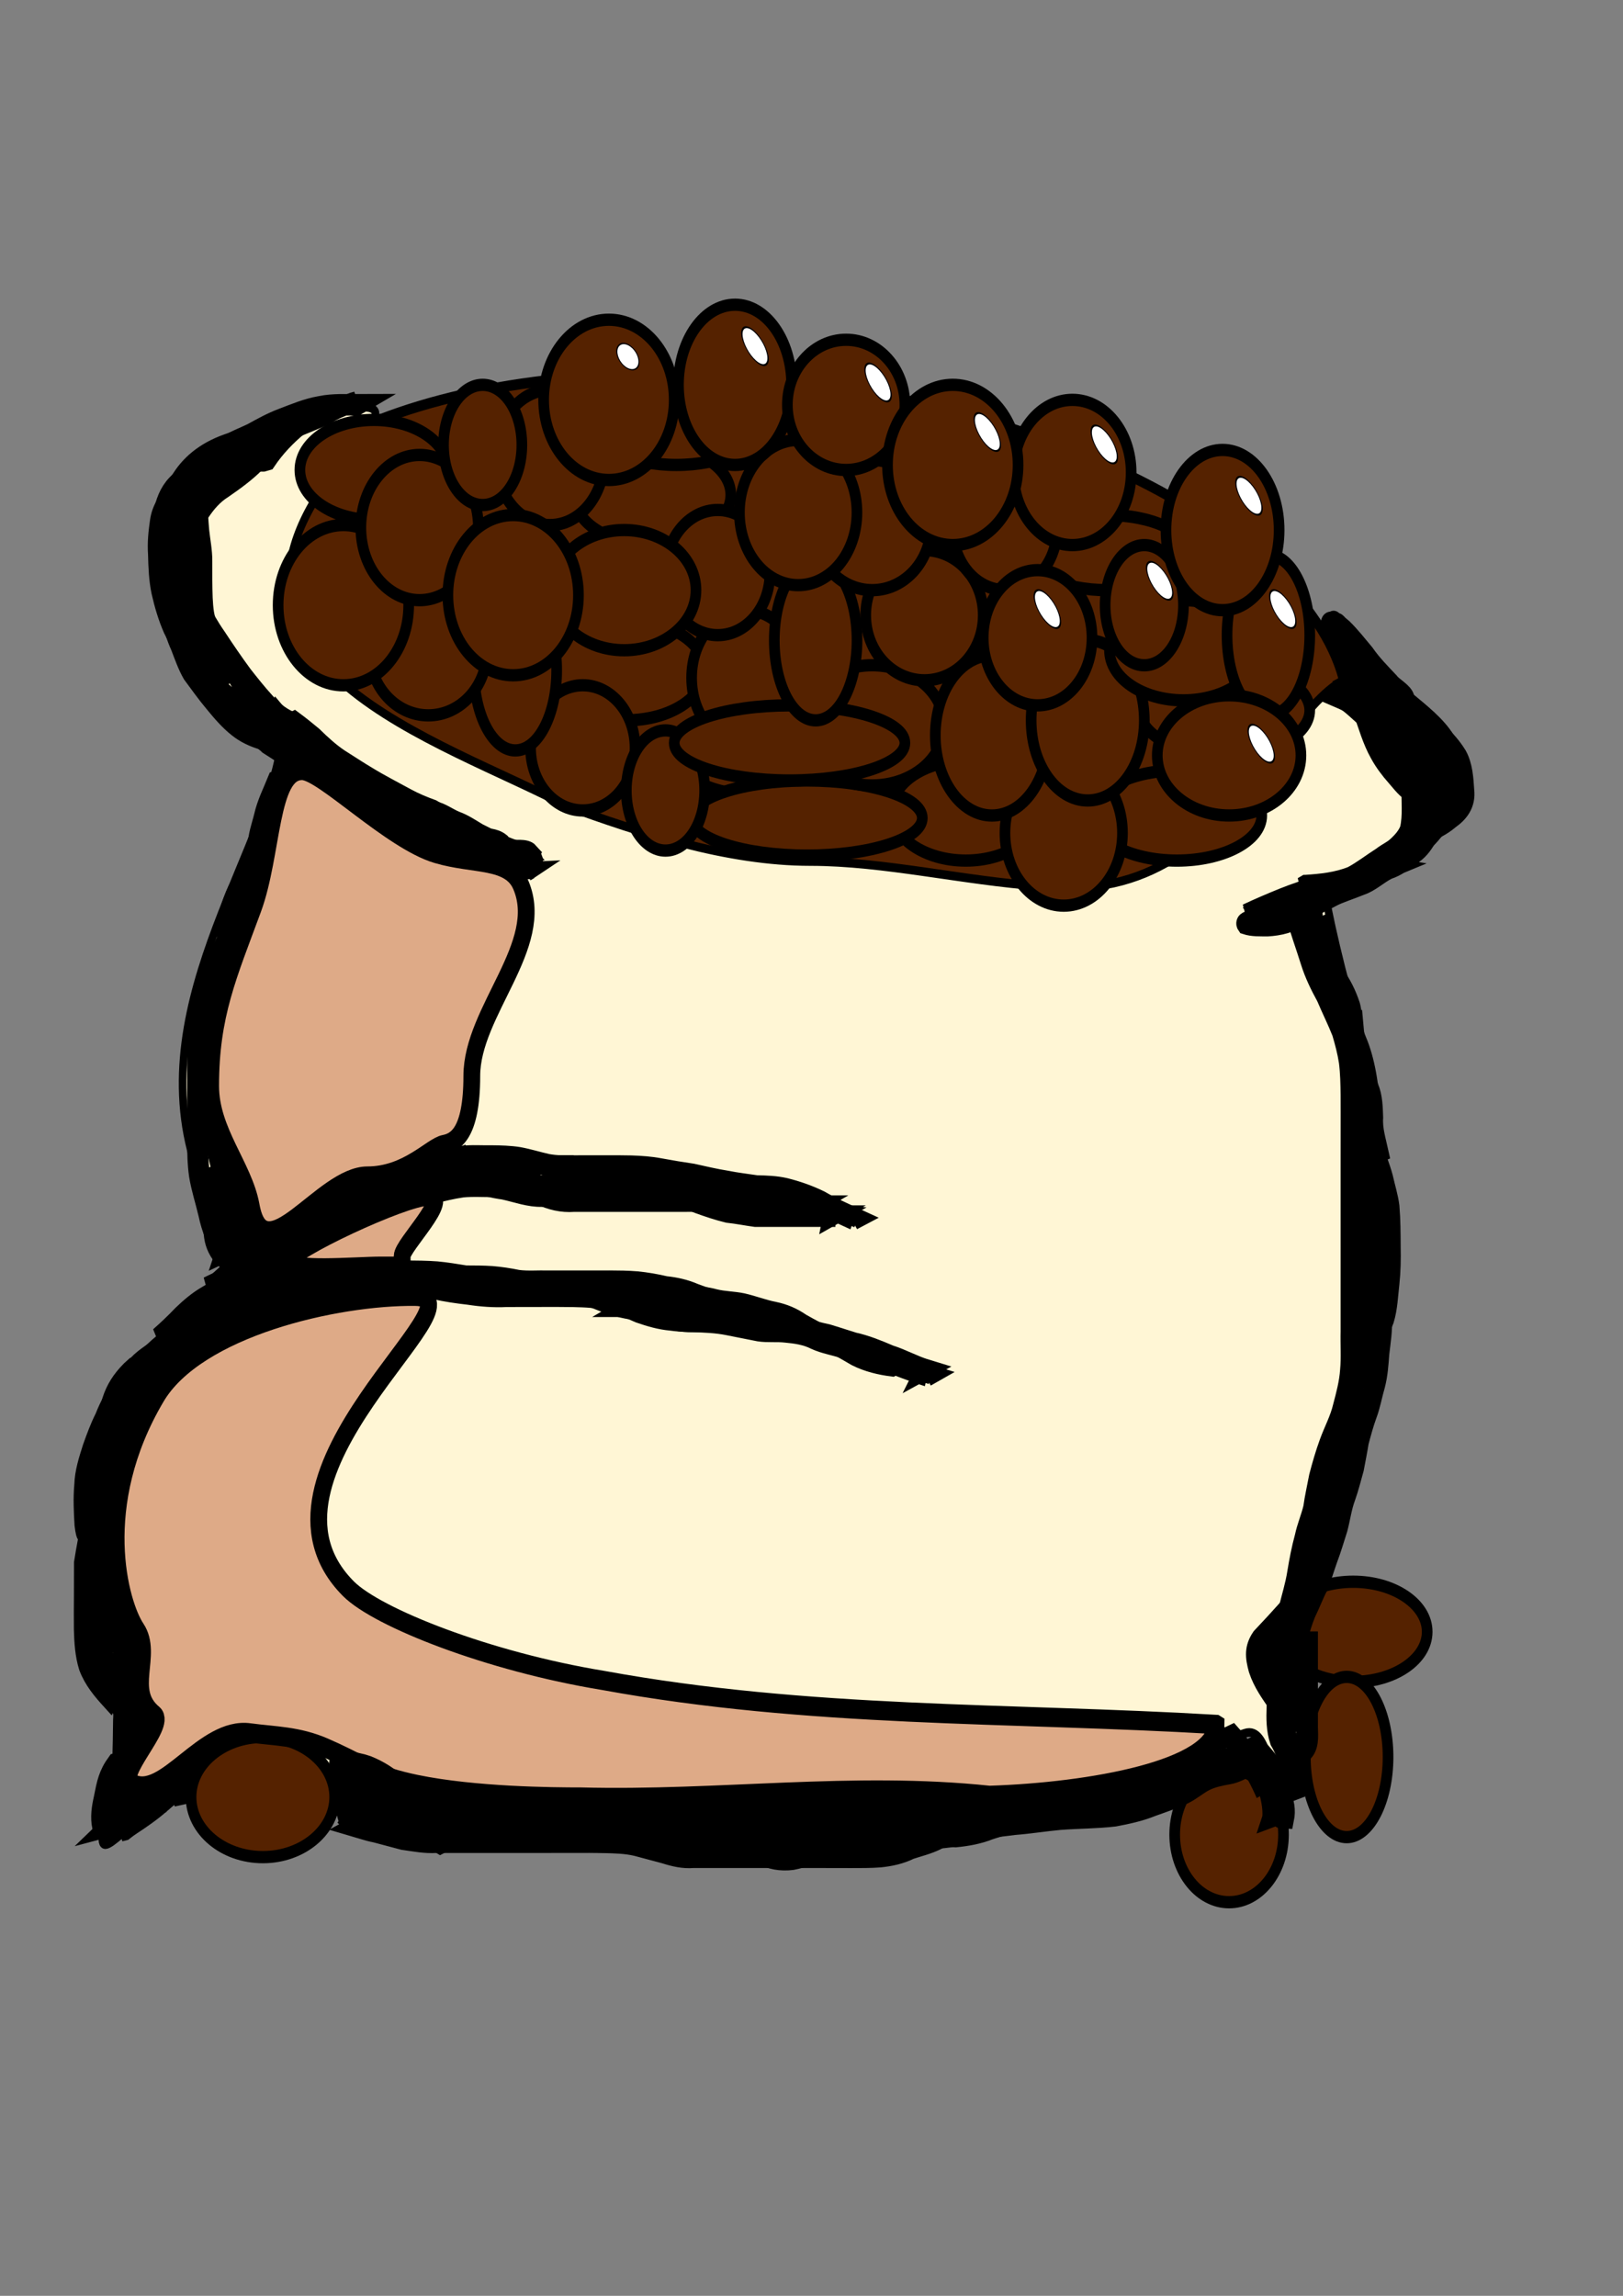 <?xml version="1.0" encoding="UTF-8"?>
<svg width="210mm" height="297mm" version="1.1" xmlns="http://www.w3.org/2000/svg">
 <rect width="100%" height="100%" fill="#808080" stroke="none"/>
 <g transform="matrix(.745 0 0 .857 854.4 280.41)" stroke="#000">
  <g transform="translate(-1040,-320)">
   <path transform="matrix(1.128 .124 -.116 1.206 194.39 -30.503)" d="m548.57 306.65c0 71.008-147.11 128.57-328.57 128.57-181.46 0-328.57-57.563-328.57-128.57s147.11-128.57 328.57-128.57c181.46 0 328.57 57.563 328.57 128.57z" fill="#520" stroke-width="5"/>
   <path d="m786.57 767.14c0 46.313-18.365 117.49-31.332 149.58-27.952 69.183 7.713 79.668-1.812 93.199-8.158 11.588-3.839-10.802-15.545-3.87-12.966 7.678-10.844-29.126-27.567-24.365-49.769 14.168-137.46 45.453-208.03 45.453-48.087 0-276.26 27.004-316.96 8.445-8.81-4.017-49.969-15.499-72.02-20.788-33.444-8.021-52.654-20.657-83.308-18.704-13.031 0.83 0.026 16.612-11.581 18.89-33.992 6.673-58.985 42.115-58.038 26.077 0.875-14.808 11.589-36.09 27.806-61.259 6.826-10.594-26.684-32.225-36.129-59.147-7.61-21.689 9.424-48.818 6.455-60.978-4.707-19.275 15.903-72.579 43.021-91.273 3.354-46.53 67.638-33.716 34.824-56.642-9.415-10.459-6.929-17.86-6.929-36.05-51.453-96.267 33.262-186.27 47.454-254.07-0.891-16.604-50.172-42.559-54.333-55.062-29.888-45.436-43.032-113.6 31.603-126.64 2.159 1.566 70.349-18.307 82.48-14.333 14.293 4.682-27.055 27.879-22.528 34.6-101.39 112.44 69.158 154.74 151.41 192.63 47.189 14.815 104.51 31.454 159.63 31.454 48.547 0 100.44 11.002 150.54 14.065 144.45 14.746 159.89-139.83 229.08-119.87 8.88 11.751 42.193 26.005 44.894 45.374 3.422 24.535-30.712 42.396-29.563 47.093 2.471 10.102-58.242 23.672-56.383 34.758 2.237 13.338 16.445 64.855 23.714 79.612 22.904 46.498-0.846 148.22-0.846 181.82z" fill="#fff6d5" stroke-width="5"/>
   <path transform="translate(1407.1 -420)" d="m-685.71 878.08c0 14.202-24.944 25.714-55.714 25.714s-55.714-11.513-55.714-25.714c0-14.202 24.944-25.714 55.714-25.714s55.714 11.513 55.714 25.714z" fill="#520" stroke-width="7"/>
   <path transform="translate(1161.4 -514.29)" d="m-585.71 969.51c0 15.78-21.746 28.571-48.571 28.571s-48.571-12.792-48.571-28.571c0-15.78 21.746-28.571 48.571-28.571s48.571 12.792 48.571 28.571z" fill="#520" stroke-width="7"/>
   <path transform="translate(775.71 -731.43)" d="m-420 1106.6c0 15.78-23.025 28.572-51.429 28.572-28.403 0-51.429-12.792-51.429-28.572 0-15.78 23.025-28.571 51.429-28.571 28.403 0 51.429 12.792 51.429 28.571z" fill="#520" stroke-width="7"/>
   <path transform="translate(1032.9 -714.29)" d="m-588.57 1139.5c0 11.835-23.665 21.429-52.857 21.429-29.192 0-52.857-9.594-52.857-21.429s23.665-21.429 52.857-21.429c29.192 0 52.857 9.594 52.857 21.429z" fill="#520" stroke-width="7"/>
   <path transform="translate(795.71 -814.29)" d="m-297.14 1273.8c0 11.835-33.898 21.428-75.714 21.428-41.816 0-75.714-9.594-75.714-21.428 0-11.835 33.898-21.429 75.714-21.429 41.816 0 75.714 9.594 75.714 21.429z" fill="#520" stroke-width="7"/>
   <path transform="translate(575.71 -631.43)" d="m-265.71 1050.9c0 19.724-15.35 35.714-34.286 35.714s-34.286-15.99-34.286-35.714c0-19.724 15.35-35.714 34.286-35.714s34.286 15.99 34.286 35.714z" fill="#520" stroke-width="7"/>
   <path transform="translate(658.57 -497.14)" d="m-400 872.36c0 25.247-12.152 45.714-27.143 45.714-14.991 0-27.143-20.467-27.143-45.714 0-25.247 12.152-45.714 27.143-45.714 14.991 0 27.143 20.467 27.143 45.714z" fill="#520" stroke-width="7"/>
   <path transform="translate(664.29 -331.43)" d="m-451.43 695.22c0 20.513-17.269 37.143-38.571 37.143s-38.571-16.629-38.571-37.143 17.269-37.143 38.571-37.143 38.571 16.629 38.571 37.143z" fill="#520" stroke-width="7"/>
   <path transform="translate(1250 -334.29)" d="m-831.43 713.79c0 21.302-15.99 38.571-35.714 38.571-19.724 0-35.714-17.269-35.714-38.571s15.99-38.571 35.714-38.571c19.724 0 35.714 17.269 35.714 38.571z" fill="#520" stroke-width="7"/>
   <path transform="translate(1481.4 -462.86)" d="m-851.43 930.93c0 22.88-17.269 41.429-38.571 41.429s-38.571-18.548-38.571-41.429c0-22.88 17.269-41.429 38.571-41.429s38.571 18.548 38.571 41.429z" fill="#520" stroke-width="7"/>
   <path transform="translate(1327.1 -708.57)" d="m-814.29 1115.2c0 18.935-21.107 34.286-47.143 34.286s-47.143-15.35-47.143-34.286c0-18.936 21.107-34.286 47.143-34.286s47.143 15.35 47.143 34.286z" fill="#520" stroke-width="7"/>
   <path transform="translate(1610 -542.86)" d="m-1028.6 955.22c0 25.247-16.629 45.714-37.143 45.714-20.514 0-37.143-20.467-37.143-45.714s16.629-45.714 37.143-45.714c20.513 0 37.143 20.467 37.143 45.714z" fill="#520" stroke-width="7"/>
   <path transform="translate(538.57 -114.29)" d="m-377.14 452.36c0 25.247-19.188 45.714-42.857 45.714s-42.857-20.467-42.857-45.714c0-25.247 19.188-45.714 42.857-45.714s42.857 20.467 42.857 45.714z" fill="#520" stroke-width="7"/>
   <path transform="translate(710 77.143)" d="m-354.29 366.65c0 18.935-11.513 34.286-25.714 34.286s-25.714-15.35-25.714-34.286c0-18.935 11.513-34.286 25.714-34.286s25.714 15.35 25.714 34.286z" fill="#520" stroke-width="7"/>
   <path transform="translate(1438.6 -480)" d="m-685.71 878.08c0 14.202-24.944 25.714-55.714 25.714s-55.714-11.513-55.714-25.714c0-14.202 24.944-25.714 55.714-25.714s55.714 11.513 55.714 25.714z" fill="#520" stroke-width="7"/>
   <path transform="translate(772.86 -708.57)" d="m-585.71 969.51c0 15.78-21.746 28.571-48.571 28.571s-48.571-12.792-48.571-28.571c0-15.78 21.746-28.571 48.571-28.571s48.571 12.792 48.571 28.571z" fill="#520" stroke-width="7"/>
   <path transform="translate(792.86 -831.43)" d="m-420 1106.6c0 15.78-23.025 28.572-51.429 28.572-28.403 0-51.429-12.792-51.429-28.572 0-15.78 23.025-28.571 51.429-28.571 28.403 0 51.429 12.792 51.429 28.571z" fill="#520" stroke-width="7"/>
   <path transform="translate(978.57 -902.86)" d="m-588.57 1139.5c0 11.835-23.665 21.429-52.857 21.429-29.192 0-52.857-9.594-52.857-21.429s23.665-21.429 52.857-21.429c29.192 0 52.857 9.594 52.857 21.429z" fill="#520" stroke-width="7"/>
   <path transform="translate(784.29 -857.14)" d="m-297.14 1273.8c0 11.835-33.898 21.428-75.714 21.428-41.816 0-75.714-9.594-75.714-21.428 0-11.835 33.898-21.429 75.714-21.429 41.816 0 75.714 9.594 75.714 21.429z" fill="#520" stroke-width="7"/>
   <path transform="translate(664.29 -731.43)" d="m-265.71 1050.9c0 19.724-15.35 35.714-34.286 35.714s-34.286-15.99-34.286-35.714c0-19.724 15.35-35.714 34.286-35.714s34.286 15.99 34.286 35.714z" fill="#520" stroke-width="7"/>
   <path transform="translate(855.71 -514.29)" d="m-400 872.36c0 25.247-12.152 45.714-27.143 45.714-14.991 0-27.143-20.467-27.143-45.714 0-25.247 12.152-45.714 27.143-45.714 14.991 0 27.143 20.467 27.143 45.714z" fill="#520" stroke-width="7"/>
   <path transform="translate(990 -351.43)" d="m-451.43 695.22c0 20.513-17.269 37.143-38.571 37.143s-38.571-16.629-38.571-37.143 17.269-37.143 38.571-37.143 38.571 16.629 38.571 37.143z" fill="#520" stroke-width="7"/>
   <path transform="translate(1121.4 -460)" d="m-831.43 713.79c0 21.302-15.99 38.571-35.714 38.571-19.724 0-35.714-17.269-35.714-38.571s15.99-38.571 35.714-38.571c19.724 0 35.714 17.269 35.714 38.571z" fill="#520" stroke-width="7"/>
   <path transform="translate(1058.6 -637.14)" d="m-851.43 930.93c0 22.88-17.269 41.429-38.571 41.429s-38.571-18.548-38.571-41.429c0-22.88 17.269-41.429 38.571-41.429s38.571 18.548 38.571 41.429z" fill="#520" stroke-width="7"/>
   <path transform="translate(1164.3 -785.71)" d="m-814.29 1115.2c0 18.935-21.107 34.286-47.143 34.286s-47.143-15.35-47.143-34.286c0-18.936 21.107-34.286 47.143-34.286s47.143 15.35 47.143 34.286z" fill="#520" stroke-width="7"/>
   <path transform="translate(1672.9 -551.43)" d="m-1028.6 955.22c0 25.247-16.629 45.714-37.143 45.714-20.514 0-37.143-20.467-37.143-45.714s16.629-45.714 37.143-45.714c20.513 0 37.143 20.467 37.143 45.714z" fill="#520" stroke-width="7"/>
   <path transform="translate(650 -120)" d="m-377.14 452.36c0 25.247-19.188 45.714-42.857 45.714s-42.857-20.467-42.857-45.714c0-25.247 19.188-45.714 42.857-45.714s42.857 20.467 42.857 45.714z" fill="#520" stroke-width="7"/>
   <path transform="translate(590 -120)" d="m-354.29 366.65c0 18.935-11.513 34.286-25.714 34.286s-25.714-15.35-25.714-34.286c0-18.935 11.513-34.286 25.714-34.286s25.714 15.35 25.714 34.286z" fill="#520" stroke-width="7"/>
   <path transform="translate(1304.3 -605.71)" d="m-585.71 969.51c0 15.78-21.746 28.571-48.571 28.571s-48.571-12.792-48.571-28.571c0-15.78 21.746-28.571 48.571-28.571s48.571 12.792 48.571 28.571z" fill="#520" stroke-width="7"/>
   <path transform="translate(1261.4 -831.43)" d="m-588.57 1139.5c0 11.835-23.665 21.429-52.857 21.429-29.192 0-52.857-9.594-52.857-21.429s23.665-21.429 52.857-21.429c29.192 0 52.857 9.594 52.857 21.429z" fill="#520" stroke-width="7"/>
   <path transform="translate(852.86 -757.14)" d="m-265.71 1050.9c0 19.724-15.35 35.714-34.286 35.714s-34.286-15.99-34.286-35.714c0-19.724 15.35-35.714 34.286-35.714s34.286 15.99 34.286 35.714z" fill="#520" stroke-width="7"/>
   <path transform="translate(1152.9 -517.14)" d="m-400 872.36c0 25.247-12.152 45.714-27.143 45.714-14.991 0-27.143-20.467-27.143-45.714 0-25.247 12.152-45.714 27.143-45.714 14.991 0 27.143 20.467 27.143 45.714z" fill="#520" stroke-width="7"/>
   <path transform="translate(955.71 -402.86)" d="m-451.43 695.22c0 20.513-17.269 37.143-38.571 37.143s-38.571-16.629-38.571-37.143 17.269-37.143 38.571-37.143 38.571 16.629 38.571 37.143z" fill="#520" stroke-width="7"/>
   <path transform="translate(1441.4 -357.14)" d="m-831.43 713.79c0 21.302-15.99 38.571-35.714 38.571-19.724 0-35.714-17.269-35.714-38.571s15.99-38.571 35.714-38.571c19.724 0 35.714 17.269 35.714 38.571z" fill="#520" stroke-width="7"/>
   <path transform="translate(1307.1 -645.71)" d="m-851.43 930.93c0 22.88-17.269 41.429-38.571 41.429s-38.571-18.548-38.571-41.429c0-22.88 17.269-41.429 38.571-41.429s38.571 18.548 38.571 41.429z" fill="#520" stroke-width="7"/>
   <path transform="translate(1561.4 -691.43)" d="m-814.29 1115.2c0 18.935-21.107 34.286-47.143 34.286s-47.143-15.35-47.143-34.286c0-18.936 21.107-34.286 47.143-34.286s47.143 15.35 47.143 34.286z" fill="#520" stroke-width="7"/>
   <path transform="translate(1441.4 -742.86)" d="m-1028.6 955.22c0 25.247-16.629 45.714-37.143 45.714-20.514 0-37.143-20.467-37.143-45.714s16.629-45.714 37.143-45.714c20.513 0 37.143 20.467 37.143 45.714z" fill="#520" stroke-width="7"/>
   <path transform="translate(712.86 -231.43)" d="m-377.14 452.36c0 25.247-19.188 45.714-42.857 45.714s-42.857-20.467-42.857-45.714c0-25.247 19.188-45.714 42.857-45.714s42.857 20.467 42.857 45.714z" fill="#520" stroke-width="7"/>
   <path transform="translate(1024.3 -28.571)" d="m-354.29 366.65c0 18.935-11.513 34.286-25.714 34.286s-25.714-15.35-25.714-34.286c0-18.935 11.513-34.286 25.714-34.286s25.714 15.35 25.714 34.286z" fill="#520" stroke-width="7"/>
   <path transform="translate(1415.7 -45.714)" d="m-585.71 969.51c0 15.78-21.746 28.571-48.571 28.571s-48.571-12.792-48.571-28.571c0-15.78 21.746-28.571 48.571-28.571s48.571 12.792 48.571 28.571z" fill="#520" stroke-width="7"/>
   <path transform="translate(1204.3 122.86)" d="m-400 872.36c0 25.247-12.152 45.714-27.143 45.714-14.991 0-27.143-20.467-27.143-45.714 0-25.247 12.152-45.714 27.143-45.714 14.991 0 27.143 20.467 27.143 45.714z" fill="#520" stroke-width="7"/>
   <path transform="translate(938.57 -471.43)" d="m-451.43 695.22c0 20.513-17.269 37.143-38.571 37.143s-38.571-16.629-38.571-37.143 17.269-37.143 38.571-37.143 38.571 16.629 38.571 37.143z" fill="#520" stroke-width="7"/>
   <path transform="translate(1567.1 325.71)" d="m-831.43 713.79c0 21.302-15.99 38.571-35.714 38.571-19.724 0-35.714-17.269-35.714-38.571s15.99-38.571 35.714-38.571c19.724 0 35.714 17.269 35.714 38.571z" fill="#520" stroke-width="7"/>
   <path transform="translate(1487.1 -668.57)" d="m-851.43 930.93c0 22.88-17.269 41.429-38.571 41.429s-38.571-18.548-38.571-41.429c0-22.88 17.269-41.429 38.571-41.429s38.571 18.548 38.571 41.429z" fill="#520" stroke-width="7"/>
   <path transform="translate(1761.4 -660)" d="m-1028.6 955.22c0 25.247-16.629 45.714-37.143 45.714-20.514 0-37.143-20.467-37.143-45.714s16.629-45.714 37.143-45.714c20.513 0 37.143 20.467 37.143 45.714z" fill="#520" stroke-width="7"/>
   <path transform="translate(938.57 -194.29)" d="m-377.14 452.36c0 25.247-19.188 45.714-42.857 45.714s-42.857-20.467-42.857-45.714c0-25.247 19.188-45.714 42.857-45.714s42.857 20.467 42.857 45.714z" fill="#520" stroke-width="7"/>
   <path d="m501.71 778.36c-10.306-2.837-20.434-6.32-30.545-9.787-8.051-2.419-16.297-3.647-24.339-6.142-6.369-1.942-12.844-2.703-19.037-5.166-5.97-2.652-12.421-3.428-18.863-3.948-5.943-0.607-11.966 0.098-17.877-0.718-6.698-1.128-13.384-2.309-20.082-3.457-7.643-1.351-15.404-1.595-23.144-1.783-7.533 0.073-14.98-1.185-22.26-3.011-6.982-1.977-13.966-3.679-21.16-4.676-7.241-1.188-14.192-3.47-21.089-5.9-6.811-2.205-13.893-3.51-20.935-4.75-6.91-1.201-13.915-1.523-20.913-1.688-7.647-1.029-15.305-1.886-23.003-2.419-7.647-0.473-15.314-0.472-22.973-0.5-7.885-0.014-15.77-5.7e-4 -23.655 8e-3 -6.229 6e-3 -12.457 9e-3 -18.685 9e-3 -6.437-2e-5 -12.875 5.4e-4 -19.312 8.4e-4 -7.628-8.1e-4 -15.256-2e-3 -22.884-3e-3 -7.559 1.7e-4 -15.118 2e-3 -22.677 3e-3 -11.362 1.824-22.393 4.743-33.277 8.453-10.505 3.873-20.608 8.73-31.026 12.809-1.148 0.526-2.296 1.053-3.444 1.579l-2.763 0.561c1.149-0.532 2.299-1.065 3.448-1.597 12.144-4.722 23.863-10.513 36.224-14.698 10.902-3.698 21.963-6.646 33.355-8.39 7.555 9.3e-4 15.111 3e-3 22.666 3e-3 7.632-8e-4 15.264-2e-3 22.896-3e-3 6.437 3.9e-4 12.873 1e-3 19.31-4e-5 6.228-2e-3 12.455-3e-3 18.683-8e-3 7.883-6e-3 15.767-0.018 23.65-4e-3 7.663 0.029 15.333 0.029 22.984 0.515 7.696 0.544 15.349 1.425 23 2.407 7.003 0.173 14.014 0.511 20.928 1.728 7.051 1.252 14.145 2.55 20.957 4.791 6.885 2.426 13.833 4.679 21.064 5.849 7.197 1.016 14.186 2.738 21.177 4.702 7.27 1.813 14.709 3.03 22.227 2.958 7.746 0.195 15.514 0.452 23.161 1.819 6.698 1.153 13.387 2.323 20.089 3.441 5.915 0.751 11.926 0.102 17.865 0.709 6.459 0.539 12.917 1.355 18.9 4.022 6.186 2.439 12.68 3.166 19.02 5.15 8.04 2.488 16.301 3.682 24.335 6.153 10.099 3.473 20.217 6.979 30.538 9.726l-2.537 1.253z" fill="#520" stroke-width="11"/>
   <path d="m389.95 747.29c-10.703-9e-3 -21.406-7e-3 -32.109-4e-3 -8.197 0.111-16.338 0.159-24.481-0.826-7.216-0.543-14.164-2.349-21.065-4.414-6.574-2.535-13.209-4.927-20.006-6.792-7.345-1.922-14.96-2.034-22.5-2.212-7.794-0.126-15.59-0.09-23.385-0.071-6.9 0.022-13.8 0.026-20.7 0.029-8.455 0.382-16.794-0.193-25.164-1.307-7.452-0.734-14.84-1.647-22.187-3.115-9.4-1.976-18.946-3.084-28.518-3.759-7.093-0.422-14.201-0.42-21.304-0.427-7.429 5e-3 -14.858 0.021-22.288 0.031-6.577 9e-3 -13.153 8e-3 -19.73 9e-3 -7.193 0.073-14.379-0.571-21.408 1.185-5.82 1.768-11.712 2.933-17.354 5.215-3.97 1.466-7.872 3.122-11.707 4.909l-2.769 0.564c3.829-1.804 7.734-3.462 11.707-4.924 7.38-3 14.92-5.081 22.608-7.105 7.049-1.673 14.243-1.05 21.44-1.126 6.576-5.2e-4 13.153-3e-3 19.729-9e-3 7.43-8e-3 14.86-0.023 22.29-0.032 7.103 0.01 14.213 0.012 21.306 0.448 9.575 0.692 19.123 1.82 28.528 3.793 7.35 1.446 14.741 2.342 22.188 3.094 8.362 1.11 16.699 1.643 25.145 1.274 6.901-4e-3 13.802-0.013 20.703-0.031 7.794-0.017 15.588-0.053 23.381 0.081 7.555 0.184 15.184 0.312 22.537 2.27 6.793 1.885 13.426 4.28 20.008 6.798 6.892 2.059 13.84 3.819 21.041 4.372 8.136 0.969 16.272 0.889 24.458 0.801 10.708 3e-3 21.417 5e-3 32.125-4e-3l-2.518 1.283z" fill="#520" stroke-width="11"/>
   <path d="m390.61 746.21c-7.845-3.303-15.65-6.56-23.923-8.635-6.576-1.932-13.22-3.583-19.713-5.787-6.226-2.366-12.727-3.57-19.334-4.141-6.246-1.318-12.537-2.232-18.897-2.759-6-0.424-12.018-0.456-18.03-0.48-6.507-0.01-13.014 5e-3 -19.521 0.012-6.891 8e-3 -13.782 6e-3 -20.673 7e-3 -6.568-0.195-13.182 0.419-19.716-0.354-5.726-1.062-11.49-1.794-17.298-2.188-5.697-0.313-11.405-0.319-17.109-0.332-6.27-0.957-12.537-1.83-18.863-2.337-6.85-0.43-13.715-0.48-20.576-0.514-6.712-0.017-13.424-2e-3 -20.136 3e-3 -9.441 6e-3 -18.882 4e-3 -28.323 4e-3 -9.362-5.9e-4 -18.724 3e-3 -28.085 5e-3 -5.822-0.395-11.425 0.176-17.109 1.321-4.633 0.472-8.562 1.262-11.994 2.634-6.774 2.711-13.629 5.203-20.076 8.641-6.042 3.008-11.503 6.975-16.666 11.288-4.747 4.337-9.716 8.422-14.812 12.339 0 0-2.739 0.62-2.739 0.62 5.101-3.901 10.072-7.98 14.805-12.325 5.155-4.333 10.602-8.332 16.651-11.344 6.431-3.472 13.287-5.961 20.062-8.671 5.683-2.258 11.127-4.104 17.268-4.518 5.686-1.141 11.308-1.626 17.124-1.266 9.356 2e-3 18.713 5e-3 28.069 4e-3 9.447-2e-3 18.894-4e-3 28.341-0.013 6.713-7e-3 13.427-0.02 20.14-3e-3 6.864 0.038 13.733 0.092 20.585 0.533 6.322 0.518 12.581 1.423 18.856 2.316 5.707 0.015 11.418 0.023 17.117 0.349 5.81 0.406 11.571 1.162 17.303 2.2 6.532 0.715 13.134 0.146 19.695 0.329 6.893-5.2e-4 13.786-4e-3 20.679-0.01 6.508-7e-3 13.015-0.02 19.523-0.012 6.015 0.027 12.035 0.064 18.038 0.502 6.359 0.54 12.644 1.485 18.896 2.761 6.619 0.593 13.125 1.833 19.362 4.202 6.494 2.181 13.129 3.847 19.702 5.768 8.275 2.107 16.088 5.385 23.953 8.67l-2.573 1.182z" fill="#520" stroke-width="11"/>
   <path d="m335.66 735.86c-5.382-7e-3 -10.763-6e-3 -16.145-6e-3l2.496-1.272c5.389-2e-5 10.778 8.7e-4 16.168-6e-3l-2.518 1.283z" fill="#520" stroke-width="11"/>
   <path d="m356.01 738.72c-9.712-7e-3 -19.425-6e-3 -29.137-5e-3 -7.383 1e-3 -14.766 4e-3 -22.15 3e-3l2.515-1.282c7.379-9.7e-4 14.758 2e-3 22.137 3e-3 9.719 2e-3 19.437 2e-3 29.156-5e-3l-2.522 1.285z" fill="#520" stroke-width="11"/>
   <path d="m322.04 743.36c-4.94-3.818-12.316-4.492-16.728-8.968 0.699-3.279 11.781-2.706 14.483-2.739 4.249 0.725 9.678 1.259 13.125 4.195-6.253 2.05-12.509 0.128-18.743-1.086-4.016-0.672-2.01-0.37-6.018-0.908l2.536-1.249c4.013 0.549 2.005 0.242 6.025 0.923 2.98 0.582 5.979 1.341 8.996 1.712 0.569 0.07 5.175 0.336 5.241 0.392 0.378 0.321-0.441 0.888-0.662 1.332-3.483-2.826-8.782-3.376-13.018-4.024-1.102 0.015-10.028 0.787-10.437 0.577-0.435-0.224 0.818-0.591 1.298-0.684 0.167-0.032-0.132 0.313-0.198 0.47 4.448 4.387 11.723 5.126 16.672 8.874l-2.573 1.182z" fill="#520" stroke-width="11"/>
   <path d="m436.01 687.29c-8.709-7e-3 -17.418-4e-3 -26.126-3e-3 -6.986 2e-3 -13.972 7.2e-4 -20.958 1e-3 -6.094-0.716-12.127-1.79-18.241-2.35-6.572-1.377-13.098-3.288-19.514-5.309-5.51-2.104-11.471-2.269-16.853-4.67-4.757-2.583-9.942-3.722-15.261-4.362-7.094-0.536-14.218-0.491-21.328-0.499-7.278 0.01-14.555 0.026-21.833 0.036-6.472 9e-3 -12.943 0.011-19.415 0.012-6.441-3e-4 -12.882-7.1e-4 -19.323-4.5e-4 -6.667 1e-3 -13.334-1e-3 -20-2e-3 -6.822 0.206-13.692-0.428-20.48 0.357-6.46 0.808-12.794 2.19-19.164 3.499-6.134 1.4-12.12 2.912-17.919 5.314-6.787 2.559-13.374 5.613-20.172 8.142-9.396 2.635-18.548 6.106-27.946 8.709-6.857 2.001-13.64 4.255-20.518 6.178-2.748 1.55-13.063 3.368-14.809 5.102-6.689 2.803-13.251 5.907-19.909 8.787-7.995 3.66-16.341 6.469-24.396 9.975 0 0-2.756 0.554-2.756 0.554 8.046-3.53 16.406-6.308 24.399-9.976 6.655-2.873 13.21-5.981 19.89-8.787 6.607-2.59 13.306-4.838 20.062-7.005 6.871-1.941 13.657-4.171 20.511-6.173 7.609-2.138 14.983-5.128 22.711-6.824 6.803-2.505 13.376-5.583 20.164-8.129 7.534-3.129 15.184-5.537 23.177-7.198 6.371-1.317 12.715-2.676 19.178-3.477 6.797-0.721 13.663-0.138 20.488-0.326 6.669-4.4e-4 13.337-3e-3 20.006-1e-3 6.442 4.7e-4 12.883 5.6e-4 19.325-6.2e-4 6.469-5.1e-4 12.939-1e-3 19.408-9e-3 7.279-9e-3 14.557-0.029 21.835-0.037 7.117 0.011 14.25-0.034 21.35 0.526 5.335 0.667 10.522 1.856 15.298 4.436 5.388 2.337 11.342 2.531 16.834 4.644 6.412 1.995 12.913 3.953 19.491 5.254 6.106 0.573 12.131 1.669 18.225 2.329 6.984 5.5e-4 13.969-2.8e-4 20.953 1e-3 8.712 2e-3 17.424 5e-3 26.137-3e-3l-2.522 1.285z" fill="#520" stroke-width="11"/>
   <path d="m424.58 681.58c-9.282-8e-3 -18.564-5e-3 -27.845-4e-3 -7.433-0.296-14.949 0.547-22.344-0.353-5.841-0.812-11.399-2.761-17.171-3.926-5.704-2.015-11.765-2.58-17.568-4.126-6.325-1.767-12.892-2.334-19.421-2.741-6.46-0.325-12.93-0.306-19.396-0.31-6.213 5e-3 -12.426 0.018-18.639 0.024-6.437 5e-3 -12.874 5e-3 -19.312 6e-3 -6.671 2e-3 -13.341-9e-4 -20.012-1e-3 -6.829 1.3e-4 -13.659 1e-3 -20.488 2e-3 -5.817 4.1e-4 -11.634 4.7e-4 -17.451 5e-4 -5.93-2.6e-4 -11.86 1e-3 -17.791-2e-3 -8.025 0.228-16.101-0.774-23.954 1.05-9.432 2.66-18.758 5.671-28.092 8.656-7.147 2.238-14.231 4.681-21.284 7.204-6.18 2.121-12.45 3.986-18.592 6.221-5.938 2.588-12.57 3.211-18.532 5.694-5.788 1.799-11.001 4.068-16.439 6.71-4.019 2.448-7.872 5.232-11.233 8.535-3.563 3.837-7.731 6.939-11.874 10.116 0 0-2.751 0.622-2.751 0.622 4.136-3.174 8.319-6.241 11.87-10.077 3.334-3.354 7.221-6.116 11.215-8.627 5.345-2.593 10.793-4.915 16.441-6.738 7.832-2.869 15.868-4.943 23.768-7.6 6.149-2.221 12.417-4.098 18.599-6.222 7.171-2.115 14.043-5.256 21.278-7.191 9.338-2.975 18.659-6.006 28.102-8.633 7.881-1.726 15.958-0.787 23.992-1 5.932-3e-3 11.864-1e-3 17.797-2e-3 5.816 4e-5 11.632 1e-4 17.449 5.2e-4 6.827 5.4e-4 13.654 2e-3 20.482 2e-3 6.673-3.9e-4 13.345-3e-3 20.018-1e-3 6.438-1.2e-4 12.876-5.9e-4 19.314-7e-3 6.212-6e-3 12.423-0.019 18.635-0.022 6.469 6e-3 12.943-0.014 19.405 0.325 6.541 0.421 13.116 1.011 19.451 2.787 5.812 1.502 11.845 2.15 17.557 4.114 5.762 1.181 11.322 3.121 17.163 3.904 7.393 0.837 14.891 0.053 22.317 0.33 9.287 2e-3 18.573 4e-3 27.86-4e-3l-2.522 1.285z" fill="#520" stroke-width="11"/>
   <path d="m453.46 689.07c-8.082-3.235-16.168-6.354-23.934-10.291-7.492-3.143-15.34-5.525-23.291-7.207-6.192-1.199-12.504-1.372-18.79-1.462-6.549-0.927-13.165-1.52-19.675-2.693-7.511-1.007-14.896-2.598-22.336-3.996-7.189-0.89-14.333-1.941-21.486-3.095-6.26-1.023-12.594-1.363-18.925-1.543-5.855-0.118-11.711-0.092-17.567-0.087-6.438 9e-3 -12.877 0.015-19.315 0.019-6.041 0.108-12.004 0.16-17.972-0.831-6.291-1.254-12.455-2.96-18.809-3.929-6.018-0.813-12.097-0.906-18.159-0.969-6.446 0.141-12.935-0.405-19.347 0.357-5.574 0.577-10.381 3.386-15.319 5.873-7.072 3.758-14.407 6.732-22.044 9.1-7.592 0.984-14.722 3.826-22.109 5.68-6.079 1.049-11.785 3.46-17.659 5.254-3.818 1.843-8.23 3.249-12.13 5.298-4.916 3.084-9.383 6.801-14.443 9.648-7.849 4.695-15.017 10.462-22.172 16.138-5.084 3.764-2.603 1.824-7.446 5.818 0 0-2.739 0.63-2.739 0.63 4.836-4.012 2.354-2.07 7.449-5.824 7.15-5.682 14.316-11.447 22.141-16.178 5.084-2.807 9.547-6.529 14.438-9.652 5.527-2.985 11.627-4.745 17.381-7.235 5.866-1.814 11.586-4.182 17.662-5.24 7.38-1.875 14.522-4.665 22.106-5.684 4.654 0.093 12.179-5.7 16.797-7.181 6.537-3.289 13.241-6.809 20.589-7.756 6.423-0.7 12.91-0.201 19.361-0.325 6.069 0.065 12.155 0.17 18.177 1.004 6.35 0.987 12.516 2.704 18.813 3.93 5.96 0.967 11.922 0.877 17.95 0.791 6.438-3e-3 12.876-8e-3 19.314-0.018 5.858-8e-3 11.716-0.031 17.573 0.094 6.335 0.188 12.673 0.545 18.936 1.579 7.153 1.159 14.303 2.177 21.488 3.102 7.438 1.409 14.829 2.97 22.338 3.992 6.508 1.14 13.108 1.787 19.656 2.652 6.294 0.096 12.615 0.287 18.811 1.513 7.959 1.711 15.824 4.095 23.317 7.276 7.765 3.934 15.86 7.037 23.941 10.268l-2.573 1.182z" fill="#520" stroke-width="11"/>
   <path d="m424.56 686.58c-9.114-1.75-18.16-3.764-27.241-5.68-6.828-1.411-13.783-1.894-20.735-2.125-7.261-0.14-14.523-0.099-21.785-0.084-6.828 0.017-13.656 0.024-20.484 0.028-6.679 5e-3 -13.358 2e-3 -20.037 2e-3 -6.824 1.4e-4 -13.648 1e-3 -20.472 1e-3 -7.972-3e-3 -15.944-2e-3 -23.916-3e-3 -7.973 0.519-15.717-1.05-23.033-4.176-6.368-3.959-13.835-4.798-20.732-7.259-4.952-2.187-10.088-3.743-15.394-4.754l2.543-1.235c5.309 1.038 10.443 2.623 15.407 4.795 6.92 2.411 14.352 3.352 20.736 7.276 7.321 3.064 15.027 4.601 22.982 4.075 7.975-5.2e-4 15.951 2.5e-4 23.926-3e-3 6.822 6e-4 13.643 2e-3 20.465 2e-3 6.681-5e-4 13.361-3e-3 20.042-5e-3 6.827-4e-3 13.655-0.011 20.482-0.028 7.264-0.014 14.53-0.054 21.793 0.091 6.958 0.244 13.916 0.747 20.747 2.174 9.084 1.932 18.139 3.924 27.258 5.683l-2.551 1.222z" fill="#520" stroke-width="11"/>
   <path d="m244.58 658.72c-9.093-7e-3 -18.185-4e-3 -27.278-4e-3 -7.753 0.254-15.566-0.485-23.287 0.358l2.503-1.308c7.727-0.777 15.533-0.092 23.288-0.325 9.098-7e-4 18.197 3e-3 27.296-4e-3l-2.522 1.285z" fill="#520" stroke-width="11"/>
   <path d="m201.73 659.08c-1.254 0.274-2.509 0.548-3.763 0.822l2.484-1.333c1.262-0.268 2.523-0.537 3.785-0.805l-2.505 1.316z" fill="#520" stroke-width="11"/>
   <path d="m193.78 648.55c2.024 5.925 3.529 11.551-2.284 15.547-5.197 2.207-12.875 4.682-16.655-1.052 0.102-5.381 7.055-3.628 10.029-1.883l-2.592 1.155c-1.663-0.934-1.637-1.084-3.504-1.486-0.513-0.111-1.335 0.281-1.563-0.192-0.192-0.398 0.84-0.885 1.18-0.603 0.557 0.462-2.285 1.095-0.903 1.975 2.389 3.545 7.586 4.167 11.242 2.693 5.941-3.725 4.39-9.35 2.396-15.168l2.655-0.983z" fill="#520" stroke-width="11"/>
   <path d="m39.836 707.98c-5.5-6.652-8.937-14.312-10.986-22.62-1.962-7.385-4.685-14.45-6.117-21.981-1.115-6.574-1.183-13.252-1.256-19.9-0.032-7.487 0.003-14.974 0.018-22.461 0.016-7.152 0.017-14.303 0.018-21.455-0.001-6.18 7.61e-4 -12.359 0.002-18.539-0.812-6.783 1.249-12.936 3.004-19.349 2.001-6.081 5.652-11.401 8.263-17.212 2.544-5.057 5.656-9.781 8.167-14.871 1.3-2.359 2.978-4.47 4.503-6.682l2.739-0.711c-1.516 2.21-3.192 4.306-4.515 6.643-2.493 5.1-5.6 9.822-8.172 14.862-2.586 5.813-6.238 11.116-8.279 17.171-1.735 6.394-3.852 12.511-3.025 19.277 0.001 6.179 0.004 12.359-4.3e-4 18.538-0.004 7.152-0.011 14.305-0.023 21.457-0.018 7.486-0.049 14.971-0.016 22.457 0.07 6.632 0.138 13.293 1.239 19.853 1.423 7.528 4.148 14.588 6.107 21.969 2.031 8.27 5.451 15.896 10.954 22.495l-2.625 1.06z" fill="#520" stroke-width="11"/>
   <path d="m54.122 690.84c-4.914-7.077-9.684-14.409-13.561-22.118-2.889-7.721-5.109-15.729-7.236-23.705-1.919-7.416-2.724-15.029-3.116-22.658-0.237-6.322-0.18-12.651-0.165-18.976 0.021-6.76 0.033-13.52 0.038-20.281-0.023-7.209 1.375-14.361 2.883-21.386 1.526-6.482 2.266-13.089 2.642-19.725 0.989-6.662 5.168-12.305 8.447-18.032 3.65-5.284 6.954-10.819 9.343-16.789 1.577-4.96 3.457-9.821 5.262-14.704 1.887-5.241 2.385-10.786 2.698-16.303-0.237-6.131 2.36-11.727 3.971-17.509 1.896-7.263 5.703-13.746 8.846-20.495 0 0 2.715-0.753 2.715-0.753-3.127 6.741-6.949 13.201-8.849 20.447-1.595 5.769-4.224 11.338-3.988 17.451-0.308 5.542-0.797 11.113-2.672 16.383-1.8 4.888-3.699 9.745-5.263 14.711-2.367 5.991-5.663 11.552-9.343 16.83-3.254 5.698-7.417 11.301-8.474 17.904-0.374 6.651-1.108 13.273-2.638 19.77-1.51 7.006-2.906 14.138-2.895 21.328-0.007 6.76-0.015 13.521-0.038 20.281-0.015 6.321-0.066 12.644 0.162 18.962 0.382 7.611 1.172 15.207 3.084 22.606 2.124 7.957 4.35 15.942 7.219 23.649 3.873 7.689 8.618 15.016 13.553 22.052l-2.625 1.06z" fill="#520" stroke-width="11"/>
   <path d="m56.979 702.27c-5.043-6.342-10.154-12.417-13.052-20.061-1.001-4.697-2.252-9.213-3.903-13.726 0 0 2.652-0.966 2.652-0.966 1.65 4.512 2.908 9.025 3.899 13.723 2.888 7.612 7.987 13.667 13.028 19.969l-2.625 1.06z" fill="#520" stroke-width="11"/>
   <path d="m48.075 705.49c-7.049-6.647-12.234-15.13-16.541-23.748-2.521-4.927-4.209-10.162-5.567-15.504l2.66-0.938c1.347 5.324 3.025 10.542 5.539 15.45 4.287 8.588 9.448 17.051 16.515 23.633l-2.605 1.107z" fill="#520" stroke-width="11"/>
   <path d="m39.328 527.17c1.607-9.198 4.128-17.936 8.556-26.168 4.082-6.8 8.676-13.215 13.8-19.262 4.96-5.764 7.477-12.903 9.912-19.968 2.492-5.911 5.896-11.332 7.986-17.409 1.729-6.122 1.815-12.547 1.954-18.863 0.011-1.038 0.021-2.075 0.032-3.112 0 0 2.689-0.871 2.689-0.871-0.011 1.039-0.021 2.077-0.032 3.116-0.137 6.342-0.222 12.791-1.925 18.945-2.066 6.091-5.458 11.517-7.995 17.412-2.444 7.087-4.926 14.271-9.885 20.069-5.129 6.029-9.725 12.427-13.82 19.207-4.453 8.198-6.998 16.904-8.56 26.095 0 0-2.711 0.808-2.711 0.808z" fill="#520" stroke-width="11"/>
   <path d="m789.07 376.37c6.38 5.138 12.751 10.211 19.324 15.097 4.391 3.084 9.366 5.239 13.523 8.656 5.526 3.494 10.922 7.155 16.269 10.918 4.696 3.863 8.979 8.009 12.486 12.976 3.725 5.875 4.178 12.989 4.697 19.749 1.038 7.601-3.618 12.614-9.671 16.349-5.426 4.035-11.645 6.566-17.908 8.964-6.404 3.205-12.103 7.615-18.346 11.124-6.31 4.091-12.882 7.498-19.84 10.3-7.144 3.313-15.082 4.509-22.344 7.401-4.263 1.7-8.591 3.207-12.997 4.486l2.478-1.353c2.679-0.789 5.185-1.452 7.754-2.594 7.394-2.719 14.99-4.564 22.342-7.393 6.959-2.802 13.562-6.138 19.855-10.267 6.262-3.481 11.955-7.889 18.326-11.162 6.265-2.375 12.504-4.872 17.92-8.914 6.032-3.614 10.779-8.508 9.756-16.05-0.509-6.71-0.945-13.776-4.652-19.603-3.493-4.934-7.765-9.057-12.443-12.888-5.355-3.763-10.767-7.415-16.285-10.933-4.173-3.382-9.138-5.544-13.508-8.648-6.58-4.888-12.932-9.995-19.338-15.109l2.605-1.107z" fill="#520" stroke-width="11"/>
   <path d="m792.59 384.58c8.274 4.596 16.27 9.571 23.796 15.312 7.659 5.822 14.029 12.995 20.008 20.473 5.024 7.178 8.971 15.245 9.724 24.056-0.654 6.212-3.44 11.77-6.718 16.984-3.697 5.075-8.147 9.717-13.382 13.209-5.263 4.059-11.386 6.167-17.603 8.231-4.177 2.117-8.428 4.077-12.72 5.951 0 0-2.773 0.557-2.773 0.557 4.298-1.86 8.559-3.809 12.717-5.966 6.115-2.235 12.389-3.982 17.614-8.167 5.262-3.419 9.692-8.068 13.416-13.094 3.285-5.152 6.039-10.663 6.768-16.809-0.699-8.76-4.658-16.78-9.645-23.908-5.972-7.458-12.346-14.599-19.989-20.406-7.521-5.727-15.507-10.7-23.788-15.258l2.575-1.165z" fill="#520" stroke-width="11"/>
   <path d="m838.49 423.23c-0.153 8.917 0.647 17.859-1.153 26.641-1.866 6.965-5.612 12.517-10.538 17.627-4.508 4.354-10.367 6.506-15.919 9.105-5.695 3.119-11.191 6.545-16.725 9.932-4.557 3.378-9.783 5.361-15.003 7.409 0 0-2.772 0.546-2.772 0.546 5.213-2.055 10.473-3.96 15.017-7.362 5.542-3.375 11.027-6.821 16.711-9.96 5.525-2.628 11.418-4.686 15.947-9.007 4.926-5.067 8.7-10.541 10.586-17.475 1.841-8.757 1.03-17.684 1.158-26.582l2.691-0.875z" fill="#520" stroke-width="11"/>
   <path d="m756.36 499.44c-8.139 1.768-16.07 4.192-23.927 6.926-1.67 0.804-18.157 6.187-18.622 7.079 0 0-2.771 0.56-2.771 0.56 7.871-3.225 15.843-6.166 23.86-9.001 7.864-2.733 15.814-5.111 23.948-6.919l-2.487 1.356z" fill="#520" stroke-width="11"/>
   <path d="m750.05 497.43c10.221-0.584 20.309-1.447 30.017-4.826 6.674-3.104 12.778-7.306 19.222-10.851 3.926-2.644 8.444-4.369 12.244-7.215 3.037-2.274 5.678-5.297 8.314-8.008 4.388-4.518 6.174-10.099 7.037-16.174 0.997-6.685 0.322-12.943-1.656-19.337-0.309-1.018-0.618-2.037-0.927-3.055l2.66-0.952c0.308 1.018 0.617 2.036 0.925 3.054 1.99 6.433 2.686 12.725 1.699 19.454-0.85 6.119-2.602 11.772-6.998 16.348-2.636 2.719-5.283 5.78-8.307 8.075-3.784 2.872-8.325 4.565-12.239 7.232-8.077 4.404-15.544 10.07-24.435 12.788-9.734 3.322-19.846 4.179-30.076 4.751l2.518-1.283z" fill="#520" stroke-width="11"/>
   <path d="m799.83 397.45c4.753 8.24 10.627 15.748 15.709 23.781 4.066 6.197 7.525 12.77 10.515 19.545 2.514 6.045 3.311 12.514 3.727 18.988l-2.683 0.891c-0.407-6.441-1.188-12.88-3.689-18.896-2.987-6.761-6.438-13.321-10.493-19.509-5.085-8.044-10.956-15.565-15.731-23.803 0 0 2.645-0.997 2.645-0.997z" fill="#520" stroke-width="11"/>
   <path d="m816.98 422.27c-6.273-6.406-13.795-11.723-21.593-16.135-6.556-3.162-11.706-8.41-17.711-12.39-2.375-1.386-5.021-2.158-7.579-3.126l2.566-1.193c2.572 0.97 5.229 1.765 7.603 3.185 5.978 4.006 11.144 9.215 17.691 12.377 7.811 4.457 15.353 9.789 21.647 16.222l-2.625 1.06z" fill="#520" stroke-width="11"/>
   <path d="m793.46 388.71c-4.549-2.052-8.977-4.337-13.384-6.674l2.557-1.15c4.417 2.334 8.858 4.611 13.412 6.671l-2.585 1.152z" fill="#520" stroke-width="11"/>
   <path d="m750.59 508.57c2.935 8.585 5.565 17.22 9.159 25.56 4.4 8.288 8.167 16.853 11.61 25.575 3.854 7.142 6.211 14.768 8.523 22.489 2.186 6.699 3.188 13.671 4.834 20.503 1.311 7.008 2.298 14.07 3.491 21.107 1.926 7.005 2.776 14.234 4.313 21.313 1.726 6.23 2.415 12.623 2.819 19.052 1.015 6.298 2.131 12.56 2.656 18.923 1.125 7.24 2.22 14.475 2.845 21.778 0.49 6.564 0.496 13.15 0.524 19.729 8e-3 6.854-4e-3 13.708-0.011 20.563 0.401 6.669-0.851 13.222-1.725 19.8-0.525 6.074-0.959 12.069-2.727 17.929-1.904 5.585-2.985 11.401-5.346 16.824-2.143 5.087-3.781 10.411-5.4 15.698-0.931 5.088-2.09 10.096-3.189 15.151-1.757 5.486-3.325 10.951-5.507 16.284-2.459 5.746-3.359 11.932-5.149 17.883-2.163 5.85-4.141 11.8-6.646 17.512-2.072 5.098-3.804 10.248-6.091 15.264-3.046 4.973-5.247 10.326-8.137 15.392-2.222 4.659-3.874 9.613-5.436 14.537-0.62 2.457-1.04 4.935-1.659 7.393l-2.713 0.808c0.629-2.462 1.046-4.942 1.652-7.408 1.55-4.946 3.237-9.905 5.424-14.597 2.889-5.063 5.088-10.405 8.144-15.367 2.285-5.018 4.044-10.152 6.091-15.261 2.536-5.687 4.47-11.647 6.653-17.478 1.801-5.957 2.708-12.148 5.149-17.911 2.179-5.321 3.743-10.766 5.514-16.234 1.081-5.065 2.289-10.07 3.182-15.173 1.609-5.299 3.271-10.627 5.392-15.73 2.404-5.398 3.446-11.218 5.357-16.792 1.795-5.84 2.222-11.823 2.742-17.885 0.872-6.566 2.139-13.106 1.735-19.764 9e-3 -6.854 0.026-13.708 0.012-20.562-0.026-6.571-0.035-13.15-0.516-19.707-0.618-7.304-1.703-14.54-2.845-21.778-0.526-6.365-1.633-12.63-2.657-18.929-0.399-6.415-1.086-12.794-2.806-19.011-1.541-7.082-2.375-14.319-4.314-21.327-1.189-7.031-2.186-14.084-3.49-21.087-1.643-6.828-2.64-13.795-4.817-20.492-2.309-7.715-4.68-15.326-8.514-22.467-3.437-8.721-7.21-17.28-11.602-25.568-3.601-8.351-6.226-17-9.194-25.586 0 0 2.668-0.95 2.668-0.95z" fill="#520" stroke-width="11"/>
   <path d="m755.63 506.09c-0.476 8.865 1.296 17.312 4.157 25.617 2.415 6.404 6.508 12.011 10.572 17.464 4.412 5.289 7.748 11.083 10.17 17.511 0.849 2.995 2.44 8.607-3.726 6.329-0.331-0.122-2.786-4.412-3.147-5.025-4.027-8.401-6.666-17.48-8.927-26.503-1.197-6.742-3.042-13.327-4.853-19.921 0 0 2.646-0.939 2.646-0.939 1.808 6.597 3.661 13.183 4.851 19.928 2.253 8.997 4.892 18.048 8.918 26.42 0.563 0.949 1.096 1.916 1.688 2.847 0.445 0.699 1.416 1.211 1.421 2.04 4e-3 0.728-0.996 1.071-1.398 1.677-0.172 0.26 0.626-0.319 0.698-0.623 0.364-1.518-0.504-3.999-0.819-5.264-2.419-6.402-5.755-12.167-10.153-17.434-4.066-5.488-8.176-11.113-10.591-17.55-2.868-8.332-4.641-16.81-4.199-25.702l2.691-0.875z" fill="#520" stroke-width="11"/>
   <path d="m752.77 923.57c-0.021 10.222-0.011 20.445-6e-3 30.667 5e-3 7.275 3e-3 14.549 5e-3 21.824-0.208 5.461 1.383 11.634-2.755 15.875-7.293 3.756-10.096-1.08-13.428-6.767-2.761-5.532-3.289-11.67-3.588-17.742-0.208-6.771-0.136-13.546-0.11-20.319-0.194-6.715-0.027-13.332 1.672-19.855 2.252-6.748 5.446-13.108 9.351-19.04 3.242-4.898 6.511-9.747 9.451-14.832 2.572-5.893 5.388-11.685 7.939-17.593 1.864-5.781 2.897-11.656 5.086-17.346 2.2-5.316 3.01-10.97 3.454-16.659-0.044-6.445 0.774-12.786 1.575-19.167 1.109-7.085 3.357-13.888 5.06-20.828 1.821-7.036 3.232-14.115 4.524-21.269 1.553-8.129 2.405-16.352 3.88-24.492 1.493-6.891 1.66-13.949 2.533-20.917 0.876-8.649 2.148-17.207 3.664-25.764 0.821-4.435 1.241-8.92 1.543-13.415 0 0 2.691-0.855 2.691-0.855-0.296 4.505-0.714 9.001-1.538 13.446-1.52 8.552-2.813 17.102-3.668 25.75-0.881 6.971-1.028 14.036-2.529 20.931-1.48 8.141-2.338 16.363-3.886 24.494-1.29 7.158-2.672 14.246-4.51 21.282-1.683 6.936-3.956 13.723-5.072 20.798-0.797 6.376-1.623 12.71-1.57 19.151-0.437 5.714-1.232 11.397-3.432 16.739-2.202 5.692-3.26 11.555-5.084 17.356-2.539 5.923-5.398 11.703-7.93 17.625-2.939 5.093-6.191 9.952-9.448 14.849-3.93 5.889-7.099 12.238-9.376 18.951-1.733 6.494-1.884 13.093-1.696 19.787-0.026 6.768-0.096 13.538 0.108 20.304 0.296 6.026 0.8 12.123 3.544 17.613 1.321 2.244 1.581 2.952 3.337 4.882 0.608 0.669 1.27 1.293 1.971 1.863 0.558 0.453 1.555 0.519 1.793 1.197 0.173 0.493-1.392 1.015-0.931 1.261 0.592 0.317 1.242-0.508 1.863-0.762 4.379-4.093 2.543-10.203 2.827-15.661 1e-3 -7.276 1.5e-4 -14.551 5e-3 -21.827 5e-3 -10.221 0.015-20.442-6e-3 -30.663l2.688-0.873z" fill="#520" stroke-width="11"/>
   <path d="m741.51 975.78c0.014-9.143 0.011-18.285 8e-3 -27.428-3e-3 -8.596 2e-3 -17.192-5.6e-4 -25.789 1.138-7.801 3.171-15.446 5.476-22.974 1.124-3.11 2.366-6.158 3.733-9.167 0 0 2.721-0.757 2.721-0.757-1.374 2.997-2.609 6.036-3.745 9.132-2.305 7.505-4.34 15.123-5.508 22.897-2e-3 8.596 3e-3 17.193-5.5e-4 25.789-3e-3 9.141-7e-3 18.282 8e-3 27.423l-2.691 0.875z" fill="#520" stroke-width="11"/>
   <path d="m787.23 690.07c0.014-9.143 0.011-18.285 8e-3 -27.428-2e-3 -7.014-7e-3 -14.029-5e-3 -21.043-0.11-8.923-1.49-17.81-2.868-26.617-1.528-9.494-2.044-19.085-3.459-28.593-0.793-6.022-0.432-2.971-1.079-9.154 0 0 2.663-0.896 2.663-0.896 0.647 6.174 0.285 3.127 1.078 9.141 1.415 9.508 1.924 19.099 3.449 28.594 1.38 8.819 2.781 17.716 2.9 26.652 2e-3 7.016-3e-3 14.031-5e-3 21.047-3e-3 9.141-7e-3 18.282 8e-3 27.423l-2.691 0.874z" fill="#520" stroke-width="11"/>
   <path d="m723.03 1016.2c-3.669-7.413-8.112-14.35-12.944-21.041-3.508-3.979-6.827-8.172-10.682-11.825l2.614-1.09c3.849 3.682 7.197 7.866 10.691 11.878 4.832 6.704 9.259 13.661 12.963 21.066l-2.642 1.013z" fill="#520" stroke-width="11"/>
   <path d="m701.72 984.43c-7.194 0.511-14.635 1.959-21.149 5.207-6.213 1.98-11.795 4.951-17.794 7.452-7.235 3.765-15.22 5.501-22.967 7.846-7.528 2.48-15.271 4.038-23.15 4.769-8.867 0.209-17.447 2.665-26.114 4.304-7.132 1.209-14.333 1.594-21.486 2.646-7.689 1.093-15.439 1.613-23.195 1.906-6.645-0.113-13.223 0.901-19.709 2.263-7.636 1.44-15.235 2.977-22.842 4.568-6.727 1.359-13.603 1.642-20.444 1.837-6.085 0.124-12.171 0.094-18.256 0.082-6.875 0.118-13.771-0.355-20.62 0.33-6.289 0.982-12.593 1.773-18.944 2.189-6.954 0.327-13.917 0.318-20.877 0.331-8.274 1e-3 -16.548-0.01-24.821-0.014-6.722-0.079-13.376-0.232-20.024 0.829-6.251 1.339-12.672 1.256-18.966 2.198-6.279 1.306-12.627 2.021-19.021 2.388-6.348 0.296-12.703 0.308-19.056 0.318-6.558 0-13.116-0.012-19.673-0.018-5.851 0.38-11.423-0.149-17.061-1.675-7.026-2.368-14.194-4.144-21.346-6.077-6.502-2.032-13.204-2.949-19.974-3.403-7.831-0.351-15.672-0.323-23.509-0.321-6.643 0.014-13.286 0.026-19.929 0.033-6.776 0.01-13.552 0.01-20.328 0.01-6.684 8e-4 -13.368-3e-4 -20.051 0l2.516-1.282c6.684 5e-4 13.367-3e-4 20.051 1e-4 6.776-1e-4 13.552 0 20.327-0.01 6.642-0.01 13.285-0.023 19.927-0.032 7.84 8e-4 15.686-0.025 23.519 0.337 6.779 0.47 13.485 1.421 19.995 3.454 7.159 1.916 14.313 3.743 21.351 6.074 5.628 1.487 11.2 1.968 17.029 1.609 6.558 0.01 13.116 0.018 19.674 0.016 6.349-0.011 12.702-0.024 19.045-0.331 6.391-0.38 12.731-1.128 19.011-2.41 6.301-0.898 12.715-0.876 18.967-2.203 6.651-1.034 13.316-0.847 20.035-0.785 8.275 0.01 16.55 0.016 24.825 0.011 6.959-0.014 13.922-0.01 20.874-0.35 6.348-0.428 12.646-1.24 18.935-2.193 6.857-0.636 13.755-0.199 20.636-0.307 6.084 0.01 12.169 0.04 18.252-0.09 6.834-0.202 13.702-0.5 20.418-1.88 7.605-1.599 15.21-3.106 22.841-4.567 6.5-1.336 13.081-2.341 19.734-2.223 7.75-0.299 15.495-0.827 23.177-1.931 7.149-1.048 14.354-1.415 21.477-2.655 8.67-1.649 17.258-4.069 26.131-4.284 7.868-0.758 15.598-2.337 23.117-4.815 6.041-1.815 12.145-2.806 17.728-5.945 5.946-2.455 11.731-5.3 17.8-7.457 8.549-3.304 17.139-6.831 26.435-7.039l-2.522 1.285z" fill="#520" stroke-width="11"/>
   <path d="m690.08 993.44c-9.148 4.451-18.791 7.74-28.758 9.726-6.708 1.112-13.287 2.68-20.056 3.423-8.085 2.57-16.255 4.397-24.675 5.408-10.641 0.539-21.123 2.583-31.518 4.845-8.458 2.066-17.004 3.661-25.684 4.361-7.202 0.453-14.423 0.42-21.636 0.42-6.548-0.013-13.096-0.032-19.644-0.042-9.818-0.011-19.635-0.013-29.453-0.013-7.999-0.568-15.848 0.793-23.747 1.74-6.969 0.811-13.985 0.975-20.992 1.085-6.293 0.073-12.587 0.059-18.88 0.052-8.217-0.012-16.434-0.016-24.651-0.017-7.962-5e-4 -15.924-9e-4 -23.886-6e-4 -6.768 4e-4 -13.536 0-20.305 0-6.617-7e-4 -13.234 0-19.852 0-6.662-8e-4 -13.324 0-19.986-1e-4 -8.218-5e-4 -16.436 0-24.654 0h-25.722c-6.859-7e-4 -13.719 4e-4 -20.578 9e-4 -6.14 0-12.28 1e-4 -18.42-4e-4 -7.998 0-15.997-7e-4 -23.995 0-7.566 0-15.133-3e-4 -22.699-4e-4 -6.931 5e-4 -13.862 0-20.793 0-3.979 3e-4 -1.999 2e-4 -5.939 4e-4l2.52-1.284c3.939 2e-4 1.96 1e-4 5.938 4e-4 6.928 5e-4 13.856 0 20.784 0 7.567-1e-4 15.134 0 22.701-4e-4 8-5e-4 16 0 24 0 6.141-5e-4 12.281 0 18.422-4e-4 6.858 5e-4 13.716 0 20.574 9e-4h25.712c8.222-8e-4 16.444 0 24.665 0 6.662 0 13.324 7e-4 19.986 0 6.617 0 13.235 6e-4 19.852-2e-4 6.767 0 13.533 8e-4 20.3 0 7.96 4e-4 15.921 1e-4 23.882 0 8.221 0 16.443 0 24.664 0.011 6.291 0.01 12.582 0.021 18.873-0.054 7.003-0.114 14.015-0.29 20.978-1.111 7.898-0.96 15.752-2.258 23.748-1.702 9.822 0 19.644-5e-4 29.466 0.01 6.549 0.01 13.097 0.026 19.646 0.041 7.209-2e-4 14.426 0.029 21.623-0.439 8.666-0.725 17.199-2.329 25.648-4.384 10.406-2.245 20.893-4.275 31.541-4.827 8.421-1.031 16.575-2.931 24.687-5.411 6.76-0.762 13.337-2.338 20.04-3.442 8.143-1.649 16.076-4.032 23.505-7.826 0 0 2.768-0.571 2.768-0.571z" fill="#520" stroke-width="11"/>
   <path d="m172.56 1037.1c10.357-1.294 20.789-1.782 31.212-2.178 8.218-0.283 16.442-0.323 24.663-0.34 7.425 0 14.85 0.01 22.274 0.015h21.2c6.091-8e-4 12.181 2e-4 18.272 7e-4 6.59-7e-4 13.181-1e-4 19.771 2e-4 9.277 8e-4 18.555 0 27.832 0.01 13.713 0 27.425 0 41.138 6e-4 19.379 0.01 38.758 0.011 58.137 0.01 16.128 9e-4 32.256-0.01 48.384-0.012h23.031 25.821c9.326 0.51 18.549-0.801 27.797-1.736 9.733-0.657 19.385-2.035 29.111-2.812 12.08-0.784 24.169-0.718 36.214-1.97 8.517-1.408 16.918-2.993 25.049-5.897 5.113-1.848 11.041-3.138 15.672-5.111 4.84-1.988 9.004-5.203 13.734-7.414 6.632-2.727 13.45-4.646 20.576-5.67 4.689-0.97 9.052-3.097 13.588-4.665l-2.48 1.364c-3.941 1.407-8.891 3.95-13.605 4.62-5.237 0.772-10.791 1.78-15.304 3.789-4.757 2.171-8.902 5.409-13.734 7.419-6.858 2.774-13.85 4.857-20.911 7.034-8.136 2.883-16.556 4.44-25.071 5.832-12.044 1.23-24.133 1.151-36.208 1.96-9.728 0.791-19.386 2.165-29.124 2.826-9.248 0.943-18.474 2.207-27.8 1.706h-25.839c-7.671-9e-4 -15.342-7e-4 -23.013 0-16.112-0.01-32.224-0.013-48.336-0.012-19.392 0-38.783 0-58.175 0.01-13.713 0-27.427 0-41.14 5e-4 -9.285 0-18.571 0.01-27.856 0.01-6.591 3e-4 -13.182 9e-4 -19.772 4e-4 -6.091 5e-4 -12.183 0-18.274 3e-4 -7.064 0-14.127 0-21.191-0.01-7.427 0-14.854-0.013-22.28-0.011-8.215 0.016-16.432 0.056-24.644 0.341-10.427 0.397-20.863 0.893-31.222 2.21l2.505-1.316z" fill="#520" stroke-width="11"/>
   <path d="m364.24 1044.4c-11.177-0.01-22.353-0.01-33.53-0.01-8.422 0-16.844 0-25.266 0.01-7.173-0.135-14.368 0.342-21.514-0.354-6.798-1.918-13.546-3.679-20.569-4.537-7.311-0.75-14.667-0.811-22.008-0.856-8.062 0.366-16-0.199-23.974-1.294-6.589-1-13.25-1.263-19.902-1.44-6.573-0.182-13.145 0.105-19.698-0.463-7.933-0.283-15.468-2.522-23.065-4.596l2.538-1.209c7.588 2.073 15.125 4.268 23.048 4.547 6.555 0.529 13.126 0.258 19.697 0.445 6.657 0.184 13.322 0.461 19.914 1.468 7.966 1.09 15.902 1.61 23.954 1.263 7.348 0.045 14.709 0.115 22.025 0.884 7.018 0.879 13.755 2.679 20.567 4.529 7.146 0.653 14.335 0.201 21.504 0.329 8.415 0 16.83 0 25.245 0.01 11.184 2e-4 22.368 0 33.552-0.01l-2.518 1.283z" fill="#520" stroke-width="11"/>
   <path d="m21.853 998.82c-8.036 3.705-15.951 7.662-23.946 11.452-6.38 2.763-12.857 5.511-18.893 8.971-5.798 3.118-11.497 6.136-15.741 11.299-0.084 0.241-1.127 3.845-2.221 0.375-0.219-0.694 0.98-1.077 1.441-1.639 1.89-2.306 3.608-4.722 5.258-7.202 3.473-4.629 6.928-9.227 10.14-14.043 3.627-5.605 5.2-12.128 7.627-18.282 0.405-1.129 0.811-2.258 1.216-3.387 0 0 2.712-0.779 2.712-0.779-0.405 1.132-0.809 2.264-1.214 3.396-2.433 6.169-4.009 12.701-7.607 18.339-3.211 4.819-6.634 9.436-10.14 14.042-2.607 3.96-5.324 9.066-10.147 10.557-0.226 0.07 0.123-0.457 0.184-0.685 4.22-5.223 9.889-8.298 15.731-11.402 6.002-3.517 12.521-6.221 18.895-8.995 7.998-3.775 15.905-7.739 23.929-11.459 0 0 2.776-0.556 2.776-0.556z" fill="#520" stroke-width="11"/>
   <path d="m21.845 1005.2c-7.746 5.251-15 11.171-22.566 16.658-6.053 4.625-12.565 8.513-19.166 12.284-3.374 2.031-1.699 0.966-5.022 3.2l-2.761 0.607c3.318-2.252 1.644-1.179 5.017-3.221 6.614-3.751 13.127-7.638 19.187-12.258 7.581-5.456 14.804-11.414 22.551-16.656l2.76-0.615z" fill="#520" stroke-width="11"/>
   <path d="m10.291 1010.1c-9.411-0.194-18.678 1.016-27.667 3.73-6.772 3.643-10.635 6.398-13.688 13.585-0.972 2.747-1.364 5.631-1.748 8.503-0.08 0.594 0.293 2.039-0.249 1.782-0.748-0.356-1.366-0.938-2.05-1.408 0.319-0.857 0.579-1.738 0.957-2.571 0.762-1.679 1.858-3.209 2.671-4.861 1.523-3.096 2.346-6.479 3.636-9.68 3.553-7.46 4.957-15.583 5.892-23.718 0.453-4.441 0.562-8.904 0.643-13.364l2.689-0.868c-0.082 4.469-0.191 8.941-0.642 13.392-0.932 8.155-2.314 16.31-5.87 23.791-1.306 3.206-2.1 6.601-3.617 9.711-0.446 0.913-2.255 3.892-2.682 4.819-0.381 0.826-0.639 1.702-0.958 2.553-1.134 1.009-2.216 2.08-3.402 3.028-0.466 0.373 0.193-1.177 0.274-1.768 0.395-2.893 0.772-5.802 1.736-8.576 3.795-9.134 9.793-12.232 18.874-15.699 9.01-2.686 18.302-3.841 27.721-3.665l-2.522 1.285z" fill="#520" stroke-width="11"/>
   <path d="m4.71 1013.1c-8.241 3.021-16.139 6.774-23.947 10.752-5.446 2.97-9.981 7.104-14.684 11.066l-2.752 0.635c4.723-3.954 9.232-8.135 14.679-11.13 7.807-3.971 15.682-7.768 23.928-10.767 0 0 2.776-0.556 2.776-0.556z" fill="#520" stroke-width="11"/>
   <path d="m-1.138 1021.6c-9.079 1.047-17.551 4.295-25.832 7.937-4.475 1.319-8.013 7.844-13.252 6.747-0.496-0.104-0.428-0.918-0.641-1.377-1.298-5.338-0.358-10.646 0.993-15.857 1.999-8.676 2.936-13.548 8.768-20.506l2.735-0.681c-5.899 6.941-6.8 11.669-8.796 20.383-1.349 5.146-2.302 10.385-1.037 15.664 1.216 2.547 0.356-0.251-1.168 2.474-0.262 0.468 0.98-0.444 1.426-0.741 2.759-1.835 5-4.41 8.216-5.552 9.969-4.391 20.227-8.409 31.11-9.776l-2.522 1.285z" fill="#520" stroke-width="11"/>
   <path d="m-21.346 984.35c-0.935-7.911-1.353-15.913-2.669-23.771-1.948-8.464-2.385-17.133-2.721-25.779 0.316-9.922-2.244-19.458-4.936-28.899-2.533-7.36-2.837-15.14-4.069-22.744-1.438-6.635-2.078-13.382-2.468-20.147-0.296-8.33-0.289-16.668-0.3-25.002 0.002-7.029 0.012-14.058 0.017-21.087-0.562-7.741 0.773-15.113 3.35-22.377 1.99-6.853 5.54-12.263 10.557-17.209 3.501-3.251 1.7-1.707 5.396-4.636l2.752-0.626c-3.705 2.9-1.902 1.367-5.403 4.606-5.025 4.911-8.616 10.238-10.592 17.086-2.6 7.229-3.947 14.567-3.375 22.283-0.007 7.029-0.019 14.059-0.022 21.088 0.004 8.329-0.009 16.661 0.299 24.986 0.385 6.756 1.022 13.494 2.457 20.12 1.235 7.593 1.523 15.364 4.049 22.716 2.694 9.464 5.268 19.021 4.949 28.966 0.34 8.632 0.784 17.288 2.726 25.739 1.322 7.873 1.719 15.89 2.693 23.813l-2.691 0.875z" fill="#520" stroke-width="11"/>
   <path d="m-10.589 979.02c-2.806-8.138-5.916-16.156-8.779-24.274-2.305-7.193-4.229-14.529-5.806-21.918-1.354-6.168-3.479-12.065-5.467-18.036-1.704-5.816-1.878-11.933-2.075-17.949-0.136-6.044-0.102-12.089-0.086-18.134 0.024-7.95 0.026-15.9 0.031-23.849-0.381-7.163 0.203-14.186 1.286-21.251 1.18-6.361 4.281-11.624 7.962-16.818 5.05-5.948 10.128-11.797 14.605-18.207 5.036-5.33 7.728-12.085 11.11-18.445 2.944-4.761 6.272-9.208 9.101-14.039 3.418-5.826 8.965-9.831 14.829-12.941 5.794-3.796 12.243-5.868 19.081-6.644 7.712-2.115 15.538-3.598 23.449-4.721l-2.482 1.31c-7.915 1.136-15.734 2.668-23.466 4.722-5.376 0.646-9.184 1.479-13.817 4.757-5.86 3.044-11.428 7.008-14.858 12.786-2.828 4.834-6.122 9.295-9.109 14.03-3.415 6.352-6.035 13.164-11.111 18.48-4.469 6.418-9.509 12.292-14.598 18.208-3.678 5.159-6.792 10.366-7.994 16.691-1.087 7.053-1.698 14.06-1.308 21.213-0.003 7.949-0.012 15.898-0.023 23.847-0.01 6.042-0.049 12.084 0.084 18.124 0.192 5.99 0.36 12.079 2.053 17.87 1.988 5.983 4.108 11.892 5.468 18.069 1.571 7.378 3.494 14.702 5.787 21.885 2.866 8.123 5.961 16.153 8.801 24.284 0 0-2.668 0.95-2.668 0.95z" fill="#520" stroke-width="11"/>
   <path d="m-34.782 962.64c-5.921-5.664-11.624-11.465-14.903-19.048-2.454-6.815-2.935-14.044-3.162-21.217-0.1-6.321-0.013-12.643 0.022-18.964 0.035-6.308 0.042-12.615 0.05-18.923 1.405-8.083 3.459-16.019 4.677-24.139 0.477-6.148 0.828-11.993 3.152-17.744 3.267-5.969 6.081-12.159 9.022-18.288 3.103-7.323 6.756-14.387 10.195-21.552 2.703-6.763 6.17-13.061 10.241-19.086 5.547-6.93 12.008-12.878 19.766-17.19 7.469-3.912 15.306-7.053 23.037-10.397 6.194-2.301 12.1-5.239 18.09-7.994 0 0 2.766-0.561 2.766-0.561-6.002 2.736-11.889 5.726-18.098 8.002-7.728 3.349-15.567 6.48-23.044 10.371-7.777 4.248-14.218 10.171-19.788 17.059-4.082 6.006-7.567 12.285-10.252 19.045-3.435 7.168-7.108 14.223-10.198 21.553-2.944 6.119-5.716 12.323-9.013 18.267-2.345 5.731-2.728 11.539-3.18 17.682-1.213 8.108-3.251 16.033-4.686 24.098-0.003 6.308-0.015 12.616-0.051 18.924-0.036 6.318-0.115 12.636-0.024 18.954 0.218 7.138 0.681 14.335 3.119 21.119 3.267 7.535 8.957 13.314 14.867 18.92l-2.605 1.107z" fill="#520" stroke-width="11"/>
   <path d="m-24.875 941.87c-2.384-8.248-3.586-16.733-4.388-25.259-0.731-6.172-2.653-12.046-4.312-17.998-2.518-6.293-3.633-12.936-4.316-19.639-0.941-8.246-0.407-16.422 0.656-24.611 1.013-7.525 1.314-15.115 1.502-22.698 0.299-9.41 2.88-18.596 4.264-27.908 0.679-9.206 4.846-17.536 9.03-25.596 3.54-6.956 9.956-10.481 16.292-14.425 5.931-3.429 11.784-6.989 17.656-10.517 6.013-3.324 12.364-6.027 18.789-8.447 1.4 1.03 11.614-6.439 6.706-4.679 0.305-0.102 1.217-0.416 0.915-0.306-1.595 0.582-3.255 1.002-4.793 1.721-0.142 0.066 0.289 0.341 0.167 0.44-2.417 1.959-5.859 3.266-8.618 4.636-6.307 3.336-11.686 8.051-17.561 12.041-4.331 2.815-7.911 6.239-10.999 10.352-4.275 5.02-8.338 10.256-11.359 16.14-3.174 5.704-6.141 11.371-7.805 17.706-0.455 6.156-3.17 11.674-4.813 17.54-1.521 7.154-1.738 14.458-2.979 21.657-1.271 6.832-3.083 13.521-4.015 20.419-1.347 7.75-2.86 15.388-5.74 22.724-3.085 7.284-5.022 14.907-6.054 22.728-0.47 6.2-1.213 12.515 0.028 18.643 1.623 7.82 6.599 13.723 11.945 19.36l-2.603 1.07c-5.37-5.685-10.372-11.632-12.008-19.504-1.264-6.157-0.532-12.499-0.058-18.732 1.026-7.843 2.956-15.492 6.044-22.797 2.899-7.311 4.397-14.927 5.753-22.656 0.918-6.904 2.728-13.595 4.01-20.429 1.253-7.206 1.483-14.514 2.97-21.684 1.619-5.874 4.379-11.375 4.811-17.535 1.646-6.362 4.591-12.053 7.792-17.767 2.996-5.904 7.044-11.171 11.335-16.183 3.066-4.159 6.646-7.609 10.988-10.447 5.898-3.967 11.26-8.71 17.556-12.079 6.325-3.127 11.807-6.768 17.603-8.401 6.438-0.372-6.184 6.079-6.446 5.479-6.43 2.4-12.773 5.109-18.8 8.397-5.867 3.534-11.72 7.09-17.654 10.512-6.302 3.944-12.777 7.355-16.337 14.281-4.191 8.026-8.373 16.329-9.06 25.507-1.382 9.301-3.952 18.478-4.267 27.873-0.183 7.591-0.484 15.191-1.491 22.725-1.072 8.169-1.629 16.321-0.677 24.549 0.678 6.688 1.79 13.314 4.308 19.591 1.662 5.969 3.591 11.859 4.316 18.05 0.792 8.508 1.982 16.98 4.387 25.204l-2.668 0.95z" fill="#520" stroke-width="11"/>
   <path d="m-27.06 941.49c0.019-9.491 0.011-18.982 0.007-28.473 0.083-7.064-1.351-14.031-2.07-21.043 1.684 0.862-2.363-12.283-3.087-9.194-0.109 0.467 0.815 0.504 1.223 0.756-0.662 1.072-1.324 2.145-1.986 3.217-4.251 8.853-6.415 18.458-7.771 28.128-0.795 6.452-0.842 12.959-0.853 19.449 6e-3 2.303-0.123 3.177 0.358 5.383 0.1 0.458 0.178 0.963 0.481 1.321 0.106 0.125 0.561-0.18 0.418-0.261-3.096-1.748-2.381 0.954-1.813-3.862 0.598-7.128 0.675-14.286 0.796-21.433 0.024-0.995-0.073-2.956 2.726 0.31 0.187 0.219 0.011 6.884 0.327 7.959 0.241 0.819 0.758 1.529 1.137 2.293-4.776 0.64 8.93 4.361 6.761 3.17-2.965-1.629-2.141 1.069-2.497-2.055-0.251-0.607-0.423-1.252-0.752-1.82-4.648-8.032 2.539 5.713-2.703-3.868-1.918-3.506-2.522-7.294-3.25-11.173-1.445-10.205-1.606-20.535-1.753-30.824-0.071-7.262-0.03-14.524-0.011-21.785 0.104-7.737-0.548-15.47 1.174-23.061 1.747-7.319 6.959-13.12 11.876-18.585 5.714-5.234 10.139-11.448 14.285-17.929 3.307-6.663 7.647-12.538 12.424-18.184 4.521-5.753 10.299-10.023 16.698-13.433 6.986-3.896 14.788-4.73 22.431-6.311 6.315-1.309 12.689-2.565 18.819-4.597 4.745-1.108 8.569-3.491 12.514-6.285 6.217-3.997 13.117-6.661 19.931-9.423 8.044-3.183 16.447-5.302 24.775-7.588 6.79-1.583 13.17-4.473 19.82-6.546l-2.472 1.355c-6.643 2.091-13.015 5.003-19.821 6.535-6.538 1.799-13.166 3.421-19.535 5.695-6.803 2.772-13.712 5.39-19.942 9.357-5.419 3.899-11.279 6.532-17.749 8.261-6.151 1.981-12.51 3.278-18.834 4.568-5.798 1.166-11.85 1.6-17.179 4.401-6.402 3.373-12.202 7.583-16.717 13.327-4.772 5.64-9.169 11.467-12.44 18.149-4.147 6.491-8.53 12.75-14.273 17.974-4.911 5.41-10.129 11.19-11.912 18.446-1.76 7.565-1.09 15.282-1.191 23-0.021 7.261-0.059 14.523-3.19e-4 21.784 0.135 10.274 0.288 20.589 1.736 30.779 0.723 3.841 1.32 7.593 3.23 11.061 0.413 0.75 0.941 1.43 1.412 2.146 0.438 0.59 0.95 1.133 1.315 1.771 0.339 0.592 0.521 1.261 0.781 1.892 0.802 6.421-7.587 4.596-9.605 0.792-0.389-0.794-0.917-1.534-1.167-2.383-0.269-0.913-0.76-7.238-0.348-7.988 0.592-1.077 1.729-1.759 2.703-2.509 0.118-0.091-0.016 0.298-0.024 0.447-0.174 7.157-0.218 14.324-0.802 21.463-1.129 10.283-6.338 6.141-4.831-0.865 0.011-6.504 0.057-13.024 0.853-19.489 1.357-9.702 3.536-19.329 7.736-28.237 6.637-11.019 8.922-4.9 9.251 3.598 0.715 7.023 2.158 13.999 2.071 21.073-0.004 9.489-0.013 18.979 0.007 28.469l-2.691 0.874z" fill="#520" stroke-width="11"/>
   <path d="m124.24 727.65c-9.4 1.783-18.811 3.459-28.321 4.531-6.657 0.448-13.178 1.931-19.568 3.778-5.006 1.366-9.975 3.726-15.401 4.683-3.647 0.751-10.102-0.052-11.619 3.72 4.717 1.86 10.247 1.507 15.259 1.627 4.104 0.058 16.995-1.622 19.962-3.988 5.256-3.053-5.421-2.988-6.885-3.089-3.668-0.376-7.662 0.306-11.19-1.079-0.251-0.099-0.828-0.385-0.606-0.539 1.14-0.785 2.536-1.11 3.803-1.665 8.657-0.971 17.4-0.91 26.102-1.013 13.425-0.83-4.331 4.218-5.962 4.706-6.185 1.315-11.66 4.445-17.381 6.963-8.746 4.046-8.573 0.355-2.27-2.339 6.807-2.708 14.179-2.794 21.059-5.222 4.336-2.86 8.261-5.236 10.747-9.95 1.914-7.032-1.082-9.464-7.33-11.56-5.884-1.447-11.981-1.432-18.002-1.469-0.979 0.12-1.958 0.241-2.938 0.361l2.504-1.313c0.985-0.11 1.969-0.22 2.954-0.33 6.037 0.044 12.155 0.042 18.043 1.55 6.373 2.222 9.351 4.862 7.498 12.015-3.214 6.344-9.467 9.651-15.952 12.062-4.903 1.667-10.7 3.088-15.807 3.303-1.914 0.763-2.443 0.77-3.92 2-0.384 0.32-1.117 1.301-0.621 1.366 0.512 0.067 1.013-0.288 1.528-0.255 0.143 9e-3 -0.177 0.224-0.266 0.337 7.434-3.236 14.666-7.023 22.635-8.864 0.368 0.042 8.937-2.149 4.264-2.111-1.096 9e-3 -2.192 0.018-3.288 0.028-8.695 0.098-17.452-1e-3 -26.089 1.107 0.437-0.274 0.806-0.713 1.31-0.822 0.224-0.048 0.324 0.348 0.539 0.424 0.65 0.229 1.332 0.361 2.011 0.473 3.039 0.502 6.088 0.392 9.152 0.567 1.719 0.126 12.515 0.21 7.127 3.806-8.039 3.1-16.532 6.027-25.253 5.813-4.937-0.124-11.176 0.557-15.477-2.111 1.237-4.327 12.904-5.272 16.853-5.841 5.448-1.012 9.592-2.97 15.386-4.707 6.395-1.839 12.925-3.274 19.581-3.731 9.512-1.083 18.922-2.778 28.33-4.535l-2.504 1.311z" fill="#520" stroke-width="11"/>
   <path d="m731.26 1008c-4.594-6.889-10.172-12.927-16.385-18.368l2.601-1.097c6.204 5.472 11.778 11.527 16.409 18.406l-2.625 1.06z" fill="#520" stroke-width="11"/>
   <path d="m704.24 996.22c-8.618 1.488-20.984 0.819-28.306 6.115-7.601 3.847-13.274 10.31-19.853 15.538-6.645 4.931-14.745 5.935-22.74 6.466-6.666 0.311-13.342 0.219-20.013 0.177-6.572-0.323-13.118 0.397-19.485 2.021-6.09 1.996-12.399 2.789-18.758 3.263-6.306 0.38-12.626 0.38-18.941 0.385-4.853-0.011-9.706-7e-4 -14.558-0.021 1.338-0.432 2.64-0.996 4.014-1.296 1.365-0.298 2.807 0.192 4.191 0 3.087-0.432 6.234-1.743 9.212-2.622 6.072-1.391 11.555-4.575 16.863-7.741 5.484-3.492 11.374-6.089 17.447-8.361 8.161-3.214 16.957-3.632 25.618-4.012 7.368-0.218 14.741-0.176 22.111-0.16 7.452-0.277 14.652-1.978 21.881-3.624 4.856-1.559 9.596-3.39 14.528-4.735l-2.472 1.344c-4.934 1.368-9.687 3.111-14.543 4.729-7.232 1.652-14.451 3.314-21.908 3.566-7.368-0.015-14.739-0.058-22.105 0.172-6.818 0.308-13.652 0.794-20.339 2.18-6.08 2.24-11.969 4.83-17.457 8.31-6.917 4.16-14.199 7.808-22.103 9.686-3.827 1.132-7.507 2.552-11.527 2.558-0.643 9e-4 -1.57 0.536-1.931 0-0.312-0.461 0.707-0.859 1.061-1.288 4.844 0.057 9.688 0.01 14.532 0.032 6.312-0.01 12.629-0.01 18.931-0.404 6.355-0.489 12.648-1.328 18.738-3.306 6.389-1.572 12.933-2.288 19.516-1.957 6.667 0.039 13.339 0.133 20-0.194 6.256-0.433 12.341-0.569 17.487-4.542 6.616-5.202 12.257-11.714 19.852-15.595 2.3-1.047 4.552-2.208 6.901-3.142 8.417-3.347 17.786-3.76 26.66-4.854l-2.504 1.311z" fill="#520" stroke-width="11"/>
   <path d="m696.36 996.58c-7.511 2.038-14.835 4.755-22.2 7.273-7.125 1.592-13.679 4.768-20.579 7.114-5.917 1.611-11.854 3.106-17.7 4.96-6.102 1.636-12.21 3.257-18.432 4.376-6.686 1.048-13.472 1.163-20.226 1.27-6.695 0.064-13.39 0.031-20.084 0.02-6.826-0.011-13.652-0.015-20.479-0.017h-20.599c-6.614 1e-4 -13.228 0-19.841 8e-4 -5.165 0-2.509-7e-4 -7.969 0l2.508-1.278c5.465 0 2.806-6e-4 7.976 0 6.613 0 13.226 4e-4 19.839 3e-4 6.868-2e-4 13.735-6e-4 20.603 5e-4 6.824 0 13.648 0.01 20.472 0.02 6.696 0.01 13.392 0.038 20.087-0.027 6.747-0.111 13.528-0.235 20.204-1.31 6.215-1.137 12.325-2.752 18.418-4.409 5.846-1.849 11.79-3.323 17.698-4.96 1.725-0.037 5.184-1.952 6.74-2.577 4.524-1.815 9.043-3.547 13.831-4.535 7.543-1.838 14.564-5.737 22.218-7.271l-2.487 1.356z" fill="#520" stroke-width="11"/>
   <path d="m567.79 1030.9c-8.24 2.07-16.581 3.636-24.743 6.019-7.278 2.516-14.851 3.67-22.491 4.321-4.448-0.437-11 1.696-15.221 0.061-0.589-0.228-0.963-0.817-1.445-1.226-1.181-5.471 7.173-6.734 11.002-7.512 6.319-0.769 12.223-3.25 18.414-4.688l-2.485 1.339c-6.185 1.459-12.099 3.921-18.425 4.686-2.208 0.475-6.757 1.06-5.894 5.063 3.915 3.096 11.781 0.723 16.558 0.974 7.631-0.668 15.186-1.86 22.457-4.366 8.174-2.358 16.521-3.929 24.76-6.027l-2.487 1.356z" fill="#520" stroke-width="11"/>
   <path d="m27.108 996.57c-10.221 1.931-19.489 5.559-28.437 10.75-6.638 4.156-12.046 9.856-18.264 14.544-3.291 1.952-1.629 0.99-4.988 2.886 0 0-2.767 0.585-2.767 0.585 3.358-1.889 1.692-0.939 4.997-2.85 6.26-4.656 11.646-10.401 18.283-14.582 10.486-6.132 21.785-10.139 33.665-12.671l-2.489 1.338z" fill="#520" stroke-width="11"/>
   <path d="m9.35 1016.7c9.671-1.777 19.223-3.518 28.606-6.494 4.823-1.87 10.894-1.46 14.09-5.988-2.543-2.939-8.534-2.411-12.137-2.583-3.951-0.58-1.975-0.264-5.929-0.95l2.541-1.24c3.947 0.676 1.975 0.37 5.915 0.918 3.75 0.189 10.083-0.384 12.362 3.136-3.785 5.973-13.385 5.556-19.307 8.059-9.393 2.963-18.968 4.643-28.627 6.496l2.487-1.356z" fill="#520" stroke-width="11"/>
   <path d="m32.907 1000.3c10.013 0.01 20.027 0.01 30.04 0 6.986-0.522 13.815 0.757 20.689 1.736 6.454 0.48 12.8 0.961 19.042 2.751 5.869 1.832 11.605 4.088 17.207 6.618 4.865 2.523 9.714 5.072 14.14 8.322 5.793 3.039 11.781 5.747 17.767 8.434 4.519 2.275 9.611 2.325 14.417 3.467-7.057 2.356-14.57 1.592-21.828 0.608-6.942-0.516-13.126-3.673-19.321-6.556-5.085-2.343-10.326-4.45-15.222-7.184-5.527-3.411-12.041-4.045-18.046-6.229-6.374-2.39-12.937-3.991-19.372-6.196-7.656-2.428-15.606-3.556-23.586-4.183-6.629-0.267-13.307-0.721-19.915-0.01-3.496 1.476-10.034 1.121-11.643 5.164 4.222 4.143 12.173 3.856 17.777 4.305 6.876 0.447 13.77 0.428 20.657 0.426 6.391-0.014 12.783-0.034 19.174-0.045 6.776-0.01 13.552-0.01 20.328-0.01 6.678-6e-4 13.355 0 20.033-9e-4 7.301 0.1 14.7 0.929 21.851 2.438 5.551 1.99 10.814 4.467 15.668 7.814 6.243 4.69 12.223 9.641 18.927 13.696 4.375 2.814 8.405 5.902 13.041 8.305l-2.567 1.156c-4.626-2.424-8.672-5.514-13.054-8.32-6.694-4.078-12.675-9.038-18.938-13.709-4.838-3.308-10.086-5.776-15.62-7.714-7.152-1.471-14.529-2.323-21.826-2.386h-20.029c-6.778 4e-4 -13.556 0-20.335 0.012-6.39 0.01-12.78 0.03-19.17 0.042-6.89 4e-4 -13.787 0.015-20.665-0.448-5.407-0.446-14.35-0.269-17.987-4.778 1.468-4.66 12.47-5.67 16.879-7.258 6.62-0.661 13.302-0.245 19.937 0.052 7.991 0.648 15.95 1.802 23.613 4.249 6.436 2.203 13.014 3.781 19.379 6.198 6.024 2.155 12.545 2.829 18.07 6.268 4.903 2.707 10.13 4.826 15.21 7.167 6.178 2.88 12.357 5.975 19.281 6.481 3.628 0.483 7.101 0.831 10.764 0.815 1.035 0 2.07-0.01 3.104-0.025 0.969-0.014 2-0.407 2.906-0.064 0.358 0.136-0.03 0.765-0.044 1.148-4.828-1.086-9.89-1.272-14.418-3.528-5.992-2.709-12.019-5.381-17.795-8.486-4.424-3.221-9.26-5.769-14.118-8.268-5.59-2.527-11.324-4.765-17.185-6.582-6.242-1.748-12.586-2.209-19.027-2.716-6.862-0.985-13.684-2.214-20.657-1.706h-30.053l2.518-1.283z" fill="#520" stroke-width="11"/>
   <path transform="translate(927.14 -97.143)" d="m-814.29 1115.2c0 18.935-21.107 34.286-47.143 34.286s-47.143-15.35-47.143-34.286c0-18.936 21.107-34.286 47.143-34.286s47.143 15.35 47.143 34.286z" fill="#520" stroke-width="7"/>
   <path d="m-36.976 939.95c6.472 9.458 10.278 20.038 13.047 31.067 2.163 6.807 4.003 13.664 4.841 20.763 0.795 5.851 0.205 11.468-3.735 16.068-1.495 0.797-2.492 1.621-4.563 0.169-0.609-0.427-0.262-9.969-0.228-11.046 0.261-7.558 0.41-15.12 0.497-22.682 0.364-4.838-0.018-9.334-1.419-13.958l2.653-0.949c1.418 4.651 1.827 9.168 1.452 14.038-0.091 7.564-0.246 15.126-0.495 22.687-0.088 2.931-0.304 5.924-0.083 8.855 0.052 0.686 0.554 1.413 0.281 2.044-0.383 0.884-1.581 1.195-2.05 2.036-0.212 0.38 0.801-0.343 1.202-0.514 4.034-4.458 4.585-10.062 3.81-15.843-0.827-7.088-2.658-13.937-4.805-20.737-2.747-11.001-6.539-21.551-13.034-30.959l2.63-1.039z" fill="#520" stroke-width="11"/>
   <path d="m533.28 1030.3c-8.344 4.147-16.527 8.651-24.99 12.552-5.434 2.321-11.884 3.698-17.125 5.192-6.454 2.788-13.26 4.035-20.209 4.657-6.366 0.434-12.753 0.387-19.13 0.39-6.468-0.01-12.936-0.025-19.405-0.034-7.083-0.01-14.165-0.01-21.248-0.01-7.155-8e-4 -14.309 0-21.464 0-6.716 0-13.431 0-20.147-1e-4 -7.086-7e-4 -14.172 6e-4 -21.258 0-6.635 0.511-12.979-0.818-19.322-2.569-6.095-1.391-12.167-2.845-18.263-4.245-6.893-1.43-13.973-1.536-20.985-1.703-6.607-0.115-13.215-0.089-19.822-0.079-6.628 0.013-13.256 0.019-19.884 0.022h-21.287c-8.691 6e-4 -17.381 0-26.072 0-7.682 7e-4 -15.363 0-23.045 0-7.398 0.415-14.692-0.84-22.004-1.737-6.15-1.475-12.322-2.792-18.47-4.265-4.691-0.738-9.22-2.198-13.815-3.359l2.548-1.219c4.591 1.169 9.125 2.609 13.812 3.356 6.141 1.475 12.307 2.79 18.456 4.237 7.307 0.903 14.598 2.122 21.991 1.705 7.677 1e-3 15.354 0 23.031 0h26.079c7.097-3e-4 14.194 0 21.291 0 6.628 0 13.256-0.011 19.884-0.022 6.608-0.01 13.216-0.036 19.824 0.087 7.024 0.175 14.117 0.291 21.016 1.751 6.094 1.412 12.175 2.837 18.264 4.257 6.334 1.738 12.674 2.998 19.291 2.5 7.084 7e-4 14.169 0 21.253 0 6.716 0 13.432 0 20.148-4e-4 7.156 6e-4 14.312-8e-4 21.468-1e-3 7.081 0 14.162 0 21.243 0.01 6.469 0.01 12.939 0.022 19.408 0.032 6.375 0 12.759 0.039 19.121-0.414 5.055-0.47 10.096-1.167 14.924-2.805 5.66-2.115 11.439-3.437 17.14-5.178 8.473-3.869 16.651-8.383 24.976-12.557l2.776-0.556z" fill="#520" stroke-width="11"/>
   <path d="m544.58 1030.1c-11.408-0.011-22.816-0.01-34.225-0.01-9.171 7e-4 -18.341 0-27.512 0.01-6.373-0.495-12.28 1.839-18.322 3.397-5.807 2.311-12.248 3.253-17.981 5.709-6.485 3.043-13.244 4.303-20.3 4.874-6.098 0.38-12.212 0.357-18.319 0.354-6.891 0.288-13.912-0.788-20.683 0.669 0.219 0 0.68-0.228 0.657-0.01-0.041 0.387-0.712 0.506-0.751 0.893-0.055 0.548 6.361 3.09 7.028 3.398 6.848 3.459 14.027 4.355 21.568 3.514 8.073-1.408 15.837-4.065 23.887-5.615 6.833-0.93 13.66-1.985 20.406-3.432 6.56-1.955 13.462-2.175 20.101-3.636 5.277-1.116 10.452-2.512 15.671-3.866 4.746-0.729 9.053-1.466 12.815-2.941 6.531-2.783 13.441-3.829 20.457-4.345 4.628-0.091 9.151-0.21 13.693-1.128l-2.498 1.335c-4.545 0.889-9.082 0.966-13.704 1.095-5.125 0.392-10.24 1.013-15.172 2.496-5.949 2.321-11.71 4.142-18.079 4.836-5.215 1.367-10.403 2.728-15.676 3.854-6.653 1.393-13.527 1.714-20.092 3.63-6.753 1.421-13.578 2.49-20.412 3.429-8.044 1.572-15.809 4.239-23.891 5.591-7.575 0.78-14.781-0.167-21.648-3.643-4.873-2.224-12.146-3.328-1.872-6.789 6.8-1.344 13.812-0.353 20.714-0.62 6.103 0 12.212 0.022 18.306-0.373 5.111-0.431 10.294-0.958 15.022-3.03 7.652-2.802 15.474-5.108 23.236-7.596 6.045-1.586 11.975-3.832 18.353-3.332 9.163 0 18.326 0.01 27.489 0.01 11.418-7e-4 22.836 0 34.255-0.01l-2.522 1.285z" fill="#520" stroke-width="11"/>
   <path d="m364.89 1043c-2.324-1.734-5.545-3.03-7.222-5.551-0.423-0.636-0.838-2.008-0.128-2.289 1.631-0.644 3.399-0.867 5.098-1.301 6.384 0.099 12.845-0.077 19.172 0.849 7.37 2.642 5.244 3.974-0.968 6.063-0.707 0.108-1.413 0.215-2.12 0.323l2.506-1.327c0.703-0.118 1.405-0.236 2.108-0.354-0.32 0.167-1.306 0.605-0.96 0.5 3.886-1.173-1.587-3.969-3.102-3.957-6.323-0.877-12.772-0.751-19.146-0.784 0.334-1.671-0.421 0.335 0.158 1.194 1.68 2.493 4.871 3.774 7.189 5.483l-2.585 1.152z" fill="#520" stroke-width="11"/>
   <path d="m360.82 1029.9c3.759 2.091 13.787 5.878 13.596 11.152-0.297 0.326-0.593 0.651-0.89 0.977 0 0-2.768 0.657-2.768 0.657 0.315-0.258 0.631-0.515 0.946-0.773 0.467-4.843-10.064-8.982-13.457-10.832l2.573-1.182z" fill="#520" stroke-width="11"/>
   <path d="m727.23 1030.1c0.624-6.341-1.157-12.258-2.973-18.213 2.332-3.701 8.84 3.095 10.396 4.861 2.781 4.059 3.567 9.024 2.462 13.798-1.175-0.055-2.437 0.284-3.525-0.165-0.748-0.308-3.901-10.045-4.256-11.221-0.666-5.202-3.379-8.578-7.428-11.61-2.138-1.737-4.733-2.749-7.187-3.948l2.574-1.167c2.469 1.205 5.069 2.243 7.218 3.994 4.059 3.093 6.816 6.532 7.487 11.779 0.287 0.952 4.234 11.117 4.233 11.121-0.246 0.88-1.228 1.354-1.842 2.031 1.217-4.656 0.353-9.58-2.361-13.542-1.413-1.582-6.44-5.083-6.425-5.418 0.037-0.785 1.046-1.175 1.574-1.757 0.084-0.092-0.16 0.191-0.24 0.286 1.765 5.993 3.6 11.93 2.983 18.297l-2.691 0.875z" fill="#520" stroke-width="11"/>
   <path d="m82.361 419.78c-6.265-6.174-13.479-11.304-21.454-14.999-6.137-1.845-11.82-4.694-17.098-8.296-5.981-4.054-11.076-8.965-15.631-14.537-4.443-4.334-7.44-9.788-11.103-14.741-4-5.122-8.184-10.054-11.334-15.76-3.39-6.689-5.827-13.849-7.712-21.097-1.715-7.019-1.999-14.253-2.202-21.442-0.51-6.246 0.194-12.328 1.225-18.467 1.095-7.047 5.312-12.021 10.19-16.913 5.416-5.007 11.71-9.061 18.183-12.559 8.151-3.084 15.86-7.058 24.06-10.009 3.594-3.268 11.051-2.204 14.888-4.705 7.505-3.806 15.01-7.337 23.139-9.678 2.726-2.033 17.243-5.101 18.26-6.946 5.903-3.149 12.281-5.214 18.598-7.367 0.883-0.217 1.766-0.434 2.648-0.65l-2.49 1.346c-0.88 0.222-1.76 0.444-2.639 0.666-4.241 1.411-9.213 3.045-13.35 5.435-7.698 3.35-15.724 5.697-23.503 8.866-6.32 1.853-12.005 4.896-17.891 7.782-6.648 2.507-13.567 3.874-20.132 6.618-6.545 1.718-12.155 6.569-18.831 8.065-6.48 3.456-12.757 7.521-18.195 12.477-4.878 4.831-9.115 9.742-10.23 16.742-1.03 6.123-1.762 12.184-1.246 18.416 0.196 7.168 0.475 14.382 2.178 21.383 1.875 7.225 4.305 14.365 7.692 21.029 3.149 5.69 7.336 10.61 11.321 15.725 3.659 4.95 6.664 10.391 11.095 14.729 4.545 5.549 9.635 10.432 15.605 14.46 5.281 3.574 10.96 6.382 17.071 8.258 7.977 3.743 15.188 8.899 21.495 15.061l-2.605 1.107z" fill="#520" stroke-width="11"/>
   <path d="m127.43 224.43c-9.025 0.023-18.023-0.509-26.925 1.174-8.689 1.287-16.856 4.355-25.147 7.085-4.996 1.893-9.802 4.254-14.626 6.552-6.066 2.381-12.107 4.424-17.773 7.648-5.737 3.367-11.612 6.462-17.342 9.838-5.066 3.784-10.031 7.656-14.742 11.89-5.09 4.589-7.657 10.401-8.934 16.987-1.225 6.124-0.614 11.777 1.382 17.607 2.213 6.459 5.02 12.968 8.706 18.747 3.509 6.001 8.103 11.218 12.114 16.852 3.741 6.083 7.514 12 12.009 17.557 5.581 7.385 11.315 14.675 17.293 21.742 4.664 5.156 9.331 10.274 14.354 15.085 4.575 4.633 9.793 8.4 15.854 10.778 3.734 2.125 9.406 3.654 11.203 7.943-1.628 4.084-8.924 3.722-12.697 3.898-5.75 0.298-11.415 0.207-17.09-0.749-5.859-1.527-11.479-3.713-16.461-7.168-5.991-4.064-11.057-9.251-15.995-14.499-5.012-5.199-9.585-10.783-14.257-16.282-3.205-4.855-5.411-10.381-7.757-15.71-2.743-5.128-4.498-10.679-6.361-16.164-0.39-1.305-3.114-11.379-1.327-11.54 1.341-0.121 2.672 0.336 4.008 0.503 3.576 5.325 5.528 11.374 8.049 17.194 3.055 8.621 7.873 16.326 12.93 23.895 5.264 7.481 12.502 12.958 20.039 17.955 7.59 5.417 16.528 8.137 24.718 12.37 0.546 0.368 3.192 2.191 4.075 2.665 0.205 0.11 0.895 0.175 0.665 0.215-4.499 0.785-4.795-0.052-7.954-2.645-5.026-3.335-8.906-7.859-12.17-12.87-3.708-6.016-7.636-11.87-11.633-17.715-3.724-5.141-7.849-9.956-12.303-14.474-3.648-3.172-5.975-7.347-8.951-11.064-3.074-4.1-5.994-8.299-8.969-12.472-3.136-3.634-3.247-8.52-4.965-12.724 0.814 0.567 2.031 0.797 2.442 1.7 0.463 1.018-0.11 2.233-0.142 3.351-0.038 1.335-0.054 2.671-0.07 4.007-0.047 4.126-0.037 8.152 0.331 12.262 0.921 6.637 5.097 11.516 9.871 15.881 5.965 4.673 10.741 10.735 16.901 15.149 0.553 0.175 2.195 0.748 1.66 0.525-0.712-0.297-1.679-0.168-2.19-0.746-0.521-0.589-0.286-1.549-0.505-2.305-0.267-0.922-0.582-1.833-0.95-2.719-1.081-2.601-1.725-3.476-3.183-5.929-1.891-3.511-4.473-6.531-7.034-9.554l2.612-1.057c2.567 3.038 5.149 6.076 7.055 9.596 1.339 2.255 9.832 16.388-0.061 13.312-6.122-4.479-10.95-10.486-16.91-15.18-4.813-4.427-9.004-9.372-9.938-16.079-0.259-2.86-1.031-17.677-0.148-19.665 0.621-1.398 1.955-2.355 2.933-3.532 1.646 4.219 1.83 9.033 4.924 12.667 2.973 4.168 5.889 8.366 8.966 12.457 2.956 3.721 5.307 7.863 8.937 11.038 4.449 4.544 8.591 9.361 12.308 14.526 4 5.846 7.933 11.699 11.645 17.716 3.259 4.986 7.138 9.464 12.14 12.788 0.698 0.567 1.378 1.156 2.093 1.702 0.582 0.445 1.648 0.55 1.796 1.268 0.913 4.411-5.781-0.434-5.848-0.936-8.206-4.213-17.129-6.983-24.725-12.401-7.554-5.035-14.812-10.53-20.072-18.061-5.061-7.586-9.908-15.295-12.966-23.935-2.513-5.787-4.44-11.815-8.029-17.096 0.458-0.765 0.98-1.494 1.373-2.294 0.143-0.29-0.539 0.436-0.615 0.75-0.147 0.613-0.078 1.264-0.02 1.892 0.271 2.937 1.086 5.818 1.866 8.647 1.864 5.476 3.609 11.021 6.353 16.141 2.336 5.304 4.527 10.807 7.725 15.634 4.67 5.495 9.23 11.082 14.246 16.271 4.93 5.233 9.992 10.401 15.98 14.44 4.972 3.407 10.573 5.579 16.409 7.056 5.667 0.934 11.331 0.985 17.066 0.694 4.278-0.219 6.652 0.429 7.512-1.615-1.741-4.194-7.484-5.65-11.1-7.74-6.068-2.432-11.301-6.228-15.896-10.878-5.027-4.817-9.691-9.95-14.356-15.116-5.965-7.081-11.705-14.367-17.3-21.745-4.501-5.56-8.259-11.494-12.016-17.573-4.025-5.631-8.603-10.865-12.122-16.865-3.683-5.809-6.507-12.329-8.732-18.808-2.011-5.875-2.649-11.573-1.428-17.747 1.26-6.635 3.791-12.52 8.895-17.166 4.711-4.251 9.677-8.117 14.72-11.944 5.739-3.366 11.6-6.492 17.35-9.842 5.625-3.272 11.895-5.203 17.76-7.667 6.497-3.125 12.996-6.234 19.867-8.477 8.288-2.742 16.473-5.758 25.16-7.05 8.92-1.625 17.93-1.094 26.965-1.136l-2.522 1.285z" fill="#520" stroke-width="11"/>
   <path d="m10.419 304.33c0.572-8.892 2.762-17.534 5.973-25.825 2.935-6.062 8.373-9.614 14.099-12.734 5.738-4.127 12.446-5.991 19.086-8.042 0.045-0.063 0.09-0.126 0.136-0.188l2.773-0.552c-1.797 0.699-3.593 1.399-5.39 2.098-4.924 1.501-9.652 2.874-13.843 6.105-5.708 3.063-11.162 6.562-14.149 12.542-3.245 8.254-5.435 16.883-5.983 25.755l-2.702 0.841z" fill="#520" stroke-width="11"/>
   <path d="m15.461 318.65c-1.075-8.798-1.78-17.634-2.19-26.486-0.286-8.649-1.46-13.682 2.897-21.503 4.107-5.31 9.99-9.046 15.952-11.992 5.454-3.392 11.614-5.261 17.664-7.273 4.46-1.593 8.367-3.476 12.724-5.131 1.216 0.105 9.257-4.811 2.994-2.935-6.065 1.561-11.902 3.736-17.643 6.187-6.929 2.79-14.082 4.841-20.87 7.948-6.584 3.085-10.106 8.861-13.503 14.961-2.971 4.435-5.819 8.863-7.555 13.932-1.613 6.486-1.98 13.052-0.61 19.585 0.773 3.842 2.233 7.446 3.75 11.037l-2.642 0.977c-1.524-3.607-2.994-7.227-3.772-11.086-1.391-6.581-1.035-13.182 0.555-19.726 1.711-5.095 4.529-9.555 7.545-13.982 3.388-6.132 6.894-11.985 13.469-15.136 6.782-3.137 13.926-5.238 20.872-7.957 7.452-3.189 15.075-5.968 22.901-8.092 5.819-1.27-0.535 3.906-2.711 3.744-6.048 2.256-11.885 4.906-17.982 7.04-4.517 1.515-8.168 2.62-12.418 5.339-5.961 2.889-11.823 6.614-15.995 11.828-4.43 7.776-3.22 12.711-2.948 21.354 0.407 8.844 1.091 17.674 2.197 26.46 0 0-2.68 0.908-2.68 0.908z" fill="#520" stroke-width="11"/>
   <path d="m61.845 256.62c-6.621 5.799-14.087 10.435-21.601 14.957-6.126 3.317-10.87 8.106-15.014 13.607-3.325 4.96-4.962 10.647-6.709 16.287-1.828 5.976-2.428 12.19-2.755 18.399-0.424 5.701 0.196 11.428 1.879 16.888 2.26 4.761 4.332 9.468 8.089 13.238 2.995 3.574 6.965 6.07 10.426 9.085 0.154 0.084 0.638 0.252 0.462 0.253-1.112 4e-3 -2.285 0.144-3.328-0.243-0.818-0.304-4.331-6.128-4.884-7.019-2.941-5.228-3.468-11.136-3.825-16.999-0.303-7.072-0.275-14.153-0.262-21.23 0.052-5.833-1.343-11.563-2.023-17.346-0.516-5.923-1.456-11.846 0.702-17.498 2.57-5.331 6.066-10.333 10.729-14.016 6.052-3.095 12.281-5.77 18.666-8.088 4.58-0.885 8.856-2.358 12.548-3.892 0.836-0.407 1.671-0.814 2.507-1.221l2.771-0.57c-0.834 0.413-1.668 0.826-2.502 1.238-5.804 2.407-11.638 4.537-17.798 5.815-4.529 1.903-8.99 3.983-13.432 6.092-4.694 3.6-8.172 8.588-10.769 13.869-2.229 5.586-1.233 11.487-0.742 17.366 0.679 5.794 2.082 11.534 2.031 17.378-0.016 7.072-0.05 14.148 0.252 21.215 0.356 5.813 0.865 11.68 3.788 16.863 1.202 1.924 2.486 3.77 3.819 5.606 0.351 0.483 1.211 0.846 1.082 1.429-0.224 1.005-1.16 1.73-1.936 2.408-0.141 0.123-0.316-0.202-0.474-0.303-3.483-3.003-7.41-5.55-10.423-9.11-3.759-3.824-5.87-8.56-8.137-13.365-1.689-5.491-2.333-11.249-1.908-16.983 0.323-6.231 0.916-12.467 2.739-18.467 1.747-5.666 3.377-11.375 6.678-16.379 4.124-5.541 8.866-10.375 15.001-13.716 7.508-4.516 15.008-9.101 21.595-14.933 0 0 2.76-0.615 2.76-0.615z" fill="#520" stroke-width="11"/>
   <path d="m66.05 256.37c6.053-7.791 13.298-14.387 21.272-20.145 5.712-3.93 11.828-7.551 18.344-9.98 0.987-0.373 1.974-0.746 2.961-1.119l2.773-0.543c-0.986 0.374-1.972 0.748-2.959 1.121-6.537 2.356-12.648 6.018-18.375 9.908-7.983 5.716-15.239 12.281-21.269 20.071l-2.746 0.686z" fill="#520" stroke-width="11"/>
   <path d="m782.36 370.85c-4.946-5.613-9.449-11.755-13.321-18.169 3.327-5.109 11.303 10.878 12.244 12.59 4.235 6.261 7.556 13.073 11.547 19.474 0.628 0.861 1.249 1.728 1.884 2.584 0.458 0.616 0.936 1.217 1.395 1.832 0.211 0.283 1.117 0.762 0.765 0.734-4.327-0.344-2.72 0.968-4.679-1.745-3.857-4.859-6.505-10.448-9.804-15.671-4.25-6.912-9.758-12.889-14.327-19.572-1.817-3.391-5.257-7.295 2.543-5.053 0.945 0.272 1.557 1.203 2.346 1.791 0.83 0.618 1.673 1.218 2.509 1.827 5.137 4.383 9.677 9.413 14.354 14.271 4.828 6.071 10.653 11.17 16.325 16.405 2.28 2.756 9.166 5.692 10.109 9.196-1.489-0.127-3.029 0.026-4.467-0.382-2.132-0.606-7.938-6.368-9.976-8.053-0.662-0.542-1.325-1.084-1.987-1.627l2.605-1.11c0.663 0.543 1.326 1.085 1.989 1.628 1.68 1.397 9.871 7.732 9.974 8.044 0.27 0.817-0.554 1.628-0.831 2.442-2.617-3.645-6.652-6.071-10.02-9.048-5.677-5.237-11.482-10.362-16.328-16.421-4.668-4.847-9.2-9.867-14.341-14.223-0.419-0.305-4.8-3.479-4.849-3.589-0.314-0.695 0.383-1.476 0.535-2.223 0.042-0.205-0.247 0.389-0.203 0.593 0.284 1.316 1.812 3.615 2.333 4.504 4.575 6.683 10.088 12.662 14.338 19.579 3.288 5.225 5.95 10.798 9.81 15.65 1.642 2.267 1.764 1.353-0.487 4.117-0.044 0.054-0.901-1.014-2.258-2.854-0.637-0.863-1.26-1.735-1.891-2.603-3.979-6.413-7.317-13.22-11.544-19.491-1.899-3.451-3.81-7.001-6.149-10.184-0.535-0.728-1.628-1.162-1.767-2.054-0.131-0.844 1.451-3.697 0.953-2.377 3.817 6.418 8.333 12.535 13.283 18.109l-2.613 1.082z" fill="#520" stroke-width="11"/>
   <path d="m74.782 399.23c5.773 6.072 12.734 10.763 19.058 16.189 5.078 4.259 10.806 7.602 16.632 10.711 4.954 3.054 9.797 6.397 15.051 8.919 4.976 2.837 10.084 5.372 15.345 7.642 6.094 2.348 12.154 4.928 18.402 6.843 6.247 2.041 12.527 3.991 18.844 5.814 5.367 0.927 9.852 4.09 14.935 5.868 5.167 1.63 9.809 4.366 14.583 6.852 6.008 2.639 12.026 5.262 18.121 7.697 6.116 2.286 12.925 3.203 18.145 7.385 1.962 4.031-11.034 3.976-13.234 4.066-6.638 0.576-13.119-0.158-19.654-1.202-6.896-0.52-12.989-3.537-19.236-6.197-6.434-2.776-12.573-6.176-18.504-9.893-5.687-2.359-10.624-6.17-16.248-8.6-5.879-2.374-11.799-4.457-17.581-7.078-6.133-2.434-12.234-4.946-17.829-8.467-5.183-3.876-10.863-6.541-16.806-8.97-5.992-2.166-11.926-4.769-17.362-8.103-6.115-3.98-12.432-7.518-18.818-11.039-2.306-2.131-7.547-4.092 0.046-4.078 1.452 3e-3 2.738 0.972 4.119 1.421 4.345 1.97 8.664 3.892 12.788 6.303 5.189 2.885 10.761 4.778 16.537 6.064 6.293 1.95 12.845 3.796 18.804 6.646 5.815 2.516 11.342 5.518 17.028 8.3 6.191 2.651 12.018 6.14 17.923 9.385 5.704 2.675 11.697 4.807 17.701 6.726 5.128 2.176 10.553 3.436 15.877 5.019 5.934 2.015 11.833 4.131 17.792 6.078 5.228 1.694 10.747 0.923 15.331 4.18 2.878 3.685 5.922 8.806 4.702 13.582-6.947 5.682-16.257 1.384-23.694-0.994-6.282-2.769-12.572-5.63-18.623-8.874-4.791-1.818-8.911-4.791-13.379-7.209-4.467-2.992-9.798-3.876-14.473-6.406-5.049-2.727-9.891-5.803-15.179-8.059-4.829-2.214-8.769-5.842-13.337-8.473-5.458-1.636-10.653-3.835-15.845-6.214-6.317-2.969-12.481-6.135-18.459-9.738-0.808-0.529-1.617-1.059-2.425-1.588l2.59-1.136c0.807 0.526 1.614 1.052 2.421 1.579 5.965 3.605 12.134 6.746 18.442 9.71 5.202 2.374 10.426 4.522 15.864 6.236 4.539 2.656 8.491 6.251 13.318 8.444 5.282 2.284 10.135 5.354 15.192 8.079 4.689 2.489 10.015 3.411 14.475 6.407 4.454 2.442 8.603 5.357 13.375 7.208 6.05 3.214 12.298 6.115 18.586 8.835 2.118 0.675 6.66 2.163 8.812 2.683 8.505 2.053 0.327-0.146 7.852 1.125 0.104 0.018-0.017 0.35 0.079 0.306 0.613-0.282 1.125-0.745 1.688-1.117 1.353-4.604-1.791-9.713-4.58-13.256-4.583-3.149-10.133-2.346-15.293-4.107-5.952-1.965-11.853-4.064-17.789-6.071-5.326-1.585-10.749-2.854-15.882-5.023-6.007-1.947-12.017-4.061-17.714-6.78-5.902-3.247-11.736-6.712-17.924-9.37-5.676-2.798-11.223-5.764-17.027-8.297-5.974-2.792-12.476-4.697-18.776-6.59-5.79-1.314-11.382-3.23-16.581-6.139-4.119-2.384-8.42-4.317-12.764-6.248-0.934-0.306-4.095-1.321-4.125-1.414-0.202-0.624 0.624-1.208 1.154-1.595 0.181-0.132 3.454 3.835 3.949 3.306 6.396 3.512 12.686 7.1 18.822 11.051 5.452 3.294 11.356 5.907 17.346 8.061 5.957 2.428 11.618 5.162 16.822 9.017 5.602 3.492 11.7 5.983 17.817 8.431 5.78 2.622 11.716 4.672 17.583 7.073 5.612 2.48 10.585 6.238 16.261 8.64 5.92 3.71 12.061 7.087 18.483 9.854 6.232 2.662 12.332 5.61 19.21 6.132 6.525 1.039 13.004 1.717 19.627 1.152 2.077-0.091 4.209-0.144 6.279-0.383 2.63-0.304 2.64 0.547 1.835-1.274-5.228-4.117-12.016-5.002-18.092-7.318-6.101-2.446-12.139-5.049-18.145-7.718-4.76-2.492-9.411-5.189-14.567-6.816-5.062-1.806-9.563-4.929-14.924-5.855-6.314-1.839-12.598-3.775-18.846-5.819-6.247-1.95-12.321-4.503-18.416-6.871-5.259-2.285-10.366-4.829-15.354-7.651-5.239-2.558-10.087-5.882-15.046-8.934-5.841-3.116-11.575-6.486-16.655-10.768-6.331-5.419-13.265-10.141-19.067-16.181l2.605-1.107z" fill="#520" stroke-width="11"/>
   <path d="m238.86 490.15c-9.658 0.432-19.238-0.742-28.821-1.737-6.865-0.338-13.543-1.119-19.821-4.014-5.932-2.275-11.159-5.988-16.05-9.979-2.906-4.115 9.014-0.724 9.903-0.494 7.428 1.918 15.055 2.665 22.688 3.156 6.648 0.365 13.308 0.378 19.964 0.388 3.712 0.376 11.704-1.06 14.605 1.787-2.872 3.103-10.345 2.294-14.145 1.929-7.152-0.554-13.589-3.117-19.871-6.368-5.731-3.16-11.252-6.656-16.77-10.171-5.348-2.809-10.33-6.285-15.74-8.964-5.765-1.746-11.382-3.79-16.821-6.404-8.496-4.089-17.181-7.867-25.495-12.329-6.28-3.205-12.347-6.769-18.54-10.13-6.147-3.63-11.777-8.123-17.191-12.759-4.276-3.086-8.592-6.098-13.032-8.946l2.585-1.136c4.448 2.855 8.775 5.871 13.048 8.981 5.408 4.618 11.018 9.108 17.167 12.705 6.193 3.355 12.252 6.93 18.53 10.132 8.318 4.448 16.991 8.244 25.493 12.316 5.457 2.586 11.086 4.601 16.835 6.403 5.4 2.713 10.404 6.16 15.746 8.994 5.515 3.506 11.028 7.002 16.76 10.148 6.262 3.236 12.702 5.734 19.825 6.269 2.759 0.237 5.371 0.278 8.13 0.032 0.591-0.053 1.449-0.711 1.766-0.21 0.288 0.454-0.996 0.421-1.443 0.72-0.15 0.101 0.355-0.073 0.532-0.11-3.111-2.675-10.706-1.194-14.492-1.606-6.657-9e-3 -13.318-0.031-19.967-0.407-7.644-0.504-15.281-1.274-22.72-3.198-0.092-0.023-6.53-1.359-6.534-1.441-0.029-0.65 1.14-0.656 1.604-1.113 0.176-0.173-2.659-0.138 0.188 0.715 4.865 3.993 10.102 7.645 16.011 9.917 6.273 2.835 12.939 3.576 19.773 3.935 9.582 1.001 19.162 2.153 28.82 1.705l-2.522 1.285z" fill="#520" stroke-width="11"/>
   <path d="m691.43 976.65c0 25.696-82.245 38.621-148.76 40.469-89.492-8.221-177.3 2.999-268.39 0.959-17.959 0-69.344-0.304-107.79-7.21-12.195-2.191-23.088-5.046-31.199-8.766-9.573-4.391-19.194-8.602-28.662-12.177-17.831-6.733-32.757-6.488-49.553-8.471-30.91-3.65-56.46 38.842-77.428 28.773-10.548-5.066 22.841-33.374 14.798-39.189-18.98-13.723-0.398-34.108-11.595-48.675-10.805-14.057-29.371-70.737 13.206-133.14 26.755-39.212 117.63-57.36 169.65-56.863 47.918 0.458-118.32 101.93-43.831 166.86 18.966 16.533 91.788 41.564 167.21 52.312 135.49 21.556 265.55 18.131 402.33 25.11z" fill="#deaa87" stroke-width="11"/>
   <path d="m202.86 606.65c0 33.365-11.134 37.934-18.263 39.151-8.718 1.489-24.266 17.991-50.308 17.991-30.53 0-67.825 57.142-76.258 16.957-4.643-22.124-26.599-42.053-26.599-68.386 0-40.852 11.9-63.61 27.936-101.48 13.076-30.878 10.801-78.521 32.064-78.521 13.016 0 57.83 39.558 88.129 47.419 24.96 6.476 47.825 2.362 55.483 17.924 16.857 34.255-32.184 71.968-32.184 108.94z" fill="#deaa87" stroke-width="11"/>
   <path d="m157.14 709.51c0 6.312 1.494 5.714-14.286 5.714-15.78 0-60 3.455-60-2.857 0-6.312 75.649-37.143 91.429-37.143 15.78 0-17.143 27.974-17.143 34.286z" fill="#deaa87" stroke-width="11"/>
   <path transform="matrix(.414 -.385 .589 .633 269.2 -206.41)" d="m-428.3 369.5c0 5.579-4.523 10.102-10.102 10.102s-10.102-4.523-10.102-10.102c0-5.579 4.523-10.102 10.102-10.102s10.102 4.523 10.102 10.102z" fill="#fff"/>
   <path transform="matrix(.418 -.342 .74 1.015 298.56 -334.69)" d="m-428.3 369.5c0 5.579-4.523 10.102-10.102 10.102s-10.102-4.523-10.102-10.102c0-5.579 4.523-10.102 10.102-10.102s10.102 4.523 10.102 10.102z" fill="#fff"/>
   <path transform="matrix(.418 -.342 .74 1.015 622.82 -249.33)" d="m-428.3 369.5c0 5.579-4.523 10.102-10.102 10.102s-10.102-4.523-10.102-10.102c0-5.579 4.523-10.102 10.102-10.102s10.102 4.523 10.102 10.102z" fill="#fff"/>
   <path transform="matrix(.418 -.342 .74 1.015 527.87 -278.62)" d="m-428.3 369.5c0 5.579-4.523 10.102-10.102 10.102s-10.102-4.523-10.102-10.102c0-5.579 4.523-10.102 10.102-10.102s10.102 4.523 10.102 10.102z" fill="#fff"/>
   <path transform="matrix(.418 -.342 .74 1.015 564.23 -200.84)" d="m-428.3 369.5c0 5.579-4.523 10.102-10.102 10.102s-10.102-4.523-10.102-10.102c0-5.579 4.523-10.102 10.102-10.102s10.102 4.523 10.102 10.102z" fill="#fff"/>
   <path transform="matrix(.418 -.342 .74 1.015 490.49 -184.68)" d="m-428.3 369.5c0 5.579-4.523 10.102-10.102 10.102s-10.102-4.523-10.102-10.102c0-5.579 4.523-10.102 10.102-10.102s10.102 4.523 10.102 10.102z" fill="#fff"/>
   <path transform="matrix(.418 -.342 .74 1.015 451.09 -285.69)" d="m-428.3 369.5c0 5.579-4.523 10.102-10.102 10.102s-10.102-4.523-10.102-10.102c0-5.579 4.523-10.102 10.102-10.102s10.102 4.523 10.102 10.102z" fill="#fff"/>
   <path transform="matrix(.418 -.342 .74 1.015 379.37 -313.98)" d="m-428.3 369.5c0 5.579-4.523 10.102-10.102 10.102s-10.102-4.523-10.102-10.102c0-5.579 4.523-10.102 10.102-10.102s10.102 4.523 10.102 10.102z" fill="#fff"/>
   <path transform="matrix(.418 -.342 .74 1.015 630.9 -107.91)" d="m-428.3 369.5c0 5.579-4.523 10.102-10.102 10.102s-10.102-4.523-10.102-10.102c0-5.579 4.523-10.102 10.102-10.102s10.102 4.523 10.102 10.102z" fill="#fff"/>
   <path transform="matrix(.418 -.342 .74 1.015 645.04 -184.68)" d="m-428.3 369.5c0 5.579-4.523 10.102-10.102 10.102s-10.102-4.523-10.102-10.102c0-5.579 4.523-10.102 10.102-10.102s10.102 4.523 10.102 10.102z" fill="#fff"/>
  </g>
  <path d="m-921.73 708.51c8.68-1.071 17.399-1.746 26.131-2.182 6.711-0.648 13.68 0.701 20.137-1.533-0.48-0.091-1.156 0.123-1.441-0.274-0.316-0.44 0.19-1.092 0.08-1.623-0.148-0.711-0.437-1.404-0.835-2.011-2.204-3.362-5.91-5.561-9.032-7.954-6.148-5.283-13.246-9.004-20.852-11.672-4.471-1.211-2.246-0.69-6.671-1.573l2.541-1.232c4.435 0.907 2.205 0.374 6.685 1.611 7.615 2.708 14.718 6.458 20.882 11.756 1.537 1.179 12.636 9.13 9.96 12.023-1.007 1.088-2.531 1.544-3.797 2.316-6.498 2.086-13.444 0.822-20.162 1.459-8.733 0.441-17.453 1.118-26.132 2.206l2.505-1.316z" fill="#fff" stroke-width="11"/>
  <path d="m-889.4 699.79c-7.146-6.272-15.652-10.648-23.321-16.189-3.264-1.888-8.765-6.922-12.843-6.475 0.994-0.018 2.029-0.341 2.981-0.055 0.506 0.152 0.603 0.875 0.981 1.245 0.462 0.453 0.976 0.855 1.519 1.206 2.2 1.425 4.507 2.76 6.734 4.165 6.003 4.271 12.134 8.311 18.595 11.861 1.191 0.609 2.365 1.25 3.572 1.826 2.051 0.979 4.436 1.9 6.491 2.918 0.621 0.308 1.192 0.713 1.818 1.013 0.336 0.161 1.426 0.317 1.056 0.367-1.229 0.166-2.48-5e-3 -3.72-8e-3 -4.699-3.978-10.072-7.146-15.234-10.519-5.489-3.642-11.725-6.02-17.22-9.61l2.59-1.137c5.514 3.557 11.725 5.972 17.212 9.614 5.175 3.393 10.588 6.542 15.279 10.568-0.495 0.764-0.753 1.753-1.486 2.293-0.307 0.226-0.724-0.243-1.066-0.411-3.944-1.938-7.947-3.763-11.865-5.763-6.457-3.568-12.591-7.613-18.609-11.873-1.067-0.674-9.631-5.876-9.321-6.786 0.338-0.993 1.486-1.48 2.229-2.221 4.751 0.052 9.053 4.458 12.892 6.663 7.678 5.532 16.16 9.941 23.333 16.182l-2.594 1.125z" fill="#fff" stroke-width="11"/>
  <path d="m-627.19 727.29c-10.65-9e-3 -21.3-6e-3 -31.951-4e-3l-23.65 3e-3c-8.687-0.599-17.23-2.174-25.794-3.657-7.386-1.354-14.884-1.751-22.374-1.979-7.176-0.284-14.373 0.224-21.524-0.46-7.169-1.052-14.376-1.751-21.607-2.165-6.841-0.202-13.581-1.55-20.19-3.246-7.112-2.462-14.401-4.441-21.705-6.261-6.395-1.055-12.646-2.781-19.024-3.926-6.467-0.922-13.009-1.061-19.53-1.16-6.914-0.24-13.763-1.481-20.664-2.105-3.472-0.301-6.954-0.445-10.435-0.582l2.521-1.272c3.482 0.142 6.965 0.291 10.437 0.597 6.897 0.633 13.744 1.875 20.66 2.083 6.529 0.105 13.079 0.253 19.551 1.201 6.375 1.163 12.633 2.864 19.025 3.946 7.302 1.835 14.589 3.816 21.709 6.261 6.602 1.686 13.335 2.996 20.166 3.197 7.232 0.425 14.437 1.142 21.609 2.175 7.152 0.639 14.345 0.16 21.518 0.443 7.494 0.238 14.995 0.653 22.384 2.018 8.556 1.487 17.097 3.053 25.781 3.609 7.879 1e-3 15.758 2e-3 23.637 3e-3 10.656 2e-3 21.311 5e-3 31.967-4e-3l-2.518 1.283z" fill="#fff" stroke-width="11"/>
  <path d="m-295.13 191.77c2.582 9.75 6.692 18.985 10.079 28.461 2.562 7.129 6.296 13.69 10.312 20.076 3.319 6.852 7.148 13.463 10.309 20.387 1.882 5.52 3.602 11.124 4.608 16.878 0.93 6.365 1.073 12.806 1.167 19.227 0.056 6.646 0.02 13.292 8e-3 19.938-0.012 7.551-0.013 15.102-0.013 22.652-2e-3 7.196-4e-3 14.391-3e-3 21.587 4e-3 7.716-2e-3 15.433-5e-3 23.15-3.1e-4 7.939 4e-3 15.879 6e-3 23.818-2e-3 7.842-3e-3 15.685-5e-3 23.527-0.221 7.455 0.443 14.959-0.332 22.385-0.565 7.158-2.644 13.986-4.723 20.811-1.992 7.385-6.08 13.889-8.996 20.88-2.615 6.177-4.713 12.582-6.661 19.002-1.286 5.926-2.861 11.774-3.817 17.768-1.485 5.679-4.158 10.883-5.57 16.603-2.121 6.758-3.667 13.683-4.979 20.64-1.283 7.043-3.67 13.76-5.62 20.615-3.036 6.08-7.866 10.922-11.364 16.754-2.046 4.221-1.134 2.091-2.748 6.384l-2.715 0.776c1.606-4.326 0.698-2.18 2.737-6.434 3.467-5.838 8.24-10.677 11.378-16.681 1.926-6.855 4.366-13.553 5.638-20.594 1.305-6.959 2.828-13.894 4.96-20.65 1.392-5.723 4.037-10.926 5.582-16.582 0.947-6.008 2.525-11.864 3.804-17.804 1.94-6.431 4.053-12.841 6.657-19.03 2.88-6.999 7.025-13.471 9.007-20.855 2.073-6.809 4.172-13.616 4.734-20.758 0.805-7.415 0.12-14.914 0.352-22.36-2e-3 -7.841-3e-3 -15.683-5e-3 -23.524 2e-3 -7.941 7e-3 -15.881 6e-3 -23.822-3e-3 -7.715-9e-3 -15.431-5e-3 -23.146 1e-3 -7.195-1e-3 -14.391-4.4e-4 -21.586 4e-3 -7.552 0.012-15.104 0.021-22.655 6e-3 -6.643 0.032-13.287-0.017-19.93-0.091-6.407-0.227-12.833-1.152-19.185-1.002-5.731-2.716-11.31-4.584-16.81-3.152-6.914-6.96-13.522-10.288-20.355-4.031-6.401-7.763-12.986-10.328-20.136-3.38-9.488-7.477-18.735-10.104-28.481 0 0 2.668-0.94 2.668-0.94z" fill="#fff" stroke-width="11"/>
  <path d="m-308.74 645.13c-5.043-6.342-10.154-12.417-13.052-20.061-2.258-7.173-2.737-11.869 1.983-17.912 5.911-5.387 11.703-10.9 17.441-16.471 5.207-5.299 10.185-10.526 13.174-17.399 2.135-5.488 1.792-11.412 2.571-17.136 1.048-6.796 3.905-13.156 6.258-19.582 2.291-6.793 5.244-13.406 8.501-19.792 3.032-5.309 3.917-11.338 4.485-17.325 0.294-6.321 0.311-12.585 1.181-18.86 0.854-5.584 2.221-11.325 5.019-16.273 3.858-3.862 7.144-7.584 9.099-12.728 1.807-5.845 2.03-11.985 2.188-18.053 0.091-7.259 0.036-14.519 0.01-21.779-0.029-6.854-0.029-13.708-0.032-20.562 6.6e-4 -6.491-2e-3 -12.982-4e-3 -19.474l2.684-0.872c-2e-3 6.492-5e-3 12.983 7.3e-4 19.474 4e-3 6.853 0.015 13.707 0.035 20.56 0.023 7.262 0.074 14.524-2e-3 21.785-0.155 6.096-0.377 12.263-2.161 18.143-1.923 5.179-5.11 8.976-9.083 12.771-2.847 4.884-4.184 10.628-5.057 16.171-0.877 6.271-0.898 12.529-1.181 18.847-0.562 6.014-1.422 12.09-4.455 17.429-3.287 6.358-6.213 12.984-8.517 19.76-2.346 6.41-5.197 12.75-6.266 19.522-0.804 5.744-0.43 11.693-2.552 17.21-2.961 6.926-7.924 12.184-13.157 17.509-5.729 5.566-11.491 11.101-17.44 16.433-4.773 5.939-4.314 10.501-2.074 17.635 2.888 7.612 7.987 13.667 13.028 19.969l-2.625 1.06z" fill="#fff" stroke-width="11"/>
  <path d="m-307.23 615c-0.021 10.222-0.011 20.445-6e-3 30.667-0.259 6.666-0.311 12.974 2.099 19.239 2.609 3.795 4.451 7.982 6.478 12.094 2.056 5.391 2.426 11.191 2.722 16.896 0 0-2.685 0.888-2.685 0.888-0.29-5.666-0.646-11.431-2.691-16.785-2.032-4.119-3.885-8.309-6.483-12.12-2.419-6.303-2.396-12.637-2.116-19.343 5e-3 -10.221 0.015-20.442-6e-3 -30.663l2.688-0.873z" fill="#fff" stroke-width="11"/>
  <path d="m-280.84 197.14c2.14 7.897 3.342 15.985 5.197 23.946 1.991 7.248 4.017 14.467 6.51 21.56 2.282 6.549 3.621 13.353 6.009 19.869 2.048 6.001 5.147 11.554 7.449 17.45 2.071 4.923 5.71 8.892 8.361 13.465 2.553 5.259 2.654 11.197 2.892 16.925-0.526 6.872 1.868 13.271 3.522 19.825 0 0-2.662 0.938-2.662 0.938-1.655-6.573-4.072-12.989-3.544-19.879-0.232-5.682-0.321-11.576-2.853-16.793-2.664-4.58-6.306-8.567-8.37-13.508-2.301-5.898-5.403-11.452-7.449-17.456-2.388-6.517-3.727-13.322-6.006-19.874-2.502-7.102-4.52-14.333-6.519-21.59-1.85-7.957-3.042-16.043-5.205-23.929 0 0 2.668-0.95 2.668-0.95z" fill="#fff" stroke-width="11"/>
  <path d="m-260.84 48.565c2.777 9.691 6.516 19.127 10.147 28.535 3.47 8.288 6.16 16.923 11.121 24.477 2.983 4.715 6.667 8.965 10.653 12.855 3.616 3.517 7.087 7.952 11.903 9.811 0.436-0.062 1.741-0.109 1.308-0.185-0.546-0.096-1.329 0.569-1.658 0.123-0.312-0.423 0.58-0.897 0.713-1.405 0.158-0.608 0.197-1.254 0.143-1.88-0.168-1.925-0.825-2.968-1.608-4.733-3.076-6.007-7.219-11.457-11.16-16.933-5.127-5.326-8.987-11.377-10.355-18.693 0.112-1.422-0.284-2.982 1.403-3.684 1.347-0.561 2.803-1.155 4.257-1.024 1.763 0.159 6.766 6.353 7.931 7.606 4.762 6.278 8.107 13.445 12.865 19.737 3.607 4.319 6.23 8.927 7.67 14.36 0 0-2.668 0.944-2.668 0.944-1.426-5.399-4.05-9.965-7.628-14.259-4.73-6.298-8.078-13.453-12.844-19.714-0.367-0.394-5.035-5.438-5.601-5.925-0.678-0.583-1.846-0.657-2.253-1.452-0.211-0.412 1.445-1.142 1.035-0.926-1.827 0.962-1.302 1.357-1.495 3.414 1.33 7.287 5.227 13.271 10.306 18.578 3.954 5.491 8.104 10.96 11.189 16.985 2.01 4.53 3.048 10.193-4.127 10.256-4.795-2.006-8.306-6.344-11.939-9.917-3.99-3.915-7.69-8.172-10.671-12.914-4.953-7.581-7.644-16.234-11.124-24.539-3.63-9.419-7.365-18.861-10.182-28.55l2.668-0.95z" fill="#fff" stroke-width="11"/>
  <path d="m-215.8 131.8c0.687 11.16-3.757 18.048-11.647 25.303-6.217 4.695-12.788 8.984-19.862 12.274-5.512 2.922-10.703 6.32-16.264 9.191-5.372 4.186-11.543 6.312-17.979 8.272-5.663 1.553-10.999 3.969-16.782 5.15-6.559 2.773-13.313 4.637-20.336 5.741-3.147 0.144-6.234 0.819-9.335 1.205-0.402 0.05 0.759-0.422 1.16-0.365 0.214 0.031-0.439 0.25-0.451 0.466-9e-3 0.16 0.273 0.168 0.409 0.253 4.755 1.081 9.729 0.924 14.579 0.985 6.235-0.275 12.328-1.21 17.781-4.25 5.657-4.556 12.113-7.701 18.731-10.584 8.206-3.368 16.751-5.779 25.096-8.749 5.612-3.835 11.44-6.773 17.819-9.061-0.099-0.014-0.385 2e-3 -0.296-0.042 4.509-2.253 7.608-4.045 11.84-6.869 4.651-2.813 7.632-6.508 10.405-11.031 2.154-3.398 2.888-7.269 3.414-11.186l2.704-0.84c-0.516 3.948-1.228 7.862-3.378 11.3-2.805 4.536-5.677 8.331-10.384 11.152-5.345 3.547-10.488 7.119-16.781 8.885-6.067 2.666-11.289 7.177-17.806 9.056-6.611 2.332-13.37 4.192-19.87 6.831-6.619 2.861-13.106 5.957-18.728 10.554-7.051 4.038-14.994 5.74-23.059 6.111-4.868-0.061-9.986 0.207-14.698-1.164-2.613-3.158 11.977-3.658 13.341-3.976 7.035-1.131 13.763-2.955 20.338-5.756 5.779-1.218 11.09-3.46 16.767-5.171 4.394-1.341 8.762-3.135 12.733-6.34 5.561-2.877 10.78-6.222 16.26-9.204 7.095-3.24 13.649-7.551 19.899-12.193 7.892-7.164 12.411-13.95 11.689-25.071l2.691-0.875z" fill="#fff" stroke-width="11"/>
  <path d="m-218.65 120.37c-0.355 8.339 0.955 16.854-1.147 25.012-2.19 5.07-6.347 8.309-10.538 11.636-5.708 4.308-12.068 7.585-18.187 11.245-6.489 3.941-11.793 9.421-18.092 13.617-6.988 3.812-14.359 6.702-21.904 9.184-3.107 1.186-6.287 2.074-9.512 2.862l2.483-1.342c3.219-0.806 6.394-1.711 9.506-2.875 4.439-0.159 12.213-5.645 16.669-7.225 6.331-4.157 11.615-9.661 18.091-13.629 6.106-3.673 12.471-6.921 18.188-11.207 4.162-3.302 8.326-6.468 10.586-11.461 2.175-8.117 0.823-16.629 1.164-24.941 0 0 2.691-0.875 2.691-0.875z" fill="#fff" stroke-width="11"/>
  <path d="m-255.46 280.36c0.818 8.637 1.622 17.225 3.817 25.636 2.051 6.772 4.404 13.46 6.886 20.09 1.835 6.457 4.935 12.406 6.875 18.836 1.368 5.423 3.314 10.601 4.146 16.153 0.751 7.645 0.767 15.34 0.819 23.015 0.19 7.004 0.033 13.94-0.822 20.893-0.933 6.931-1.151 13.953-3.494 20.596-3.196 6.737-5.891 13.505-7.672 20.759-0.384 1.52-0.768 3.04-1.152 4.56l-2.693 0.802c0.384-1.519 0.767-3.038 1.151-4.557 1.768-7.262 4.415-14.054 7.648-20.782 2.4-6.609 2.579-13.626 3.522-20.539 0.858-6.941 1.017-13.864 0.831-20.858-0.046-7.661-0.056-15.344-0.813-22.975-0.829-5.538-2.771-10.705-4.129-16.116-1.934-6.425-5.038-12.365-6.87-18.818-2.482-6.64-4.838-13.338-6.888-20.12-2.199-8.423-2.996-17.021-3.842-25.667l2.68-0.908z" fill="#fff" stroke-width="11"/>
  <path d="m-601.15 366.93c-9.186-0.672-18.188-2.609-27.289-3.921-4.774-1.073-9.79-0.525-14.586-1.254-1.755-0.267-4.53-1.272-6.206-1.832-6.484-2.604-13.401-3.243-20.301-3.728-6.66-0.383-13.334-0.378-20.002-0.38-7.279 7e-3 -14.558 0.025-21.837 0.034-6.568 8e-3 -13.137 7e-3 -19.705 8e-3 -6.074 7.3e-4 -12.148 8.2e-4 -18.223 8.8e-4 -6.507-2e-3 -13.013-9.8e-4 -19.52-6.1e-4 -7.391 2.2e-4 -14.781-2e-3 -22.172-3e-3 -8.677 0.219-17.067-2.556-25.527-4.163-6.533-0.738-12.903-2.333-19.404-3.278-6.284-0.835-12.626-1.013-18.956-1.115-5.72-0.497-11.27 0.883-16.885 1.711-5.654 1.164-10.746 4.138-15.682 7.019-8.661 4.713-17.561 8.956-26.485 13.15-6.639 2.42-13.065 5.164-19.493 8.083-6.199 2.355-12.439 4.563-18.623 6.958-7.987 3.025-15.033 7.624-21.745 12.825-6.307 5.196-12.82 10.112-18.95 15.522-6.167 5.429-12.337 10.735-19.359 15.038-5.289 4.015-10.946 7.48-16.419 11.232-5.592 3.891-10.965 8.065-16.005 12.651-3.876 3.633-8.33 6.532-11.977 10.412-3.251 4.27-6.328 8.532-8.958 13.213-1.984 5.391-5.174 10.177-7.678 15.307-2.33 5.218-3.861 10.562-4.687 16.205-0.962 6.141-0.383 12.401-1.206 18.538-1.669 6.285-2.979 12.676-4.587 18.981-1.367 3.244-3.057 7.039-7.466 3.982-0.694-0.481-1.296-5.132-1.354-5.475-0.51-7.487-0.936-15.073-0.144-22.55 0.272-7.413 2.843-14.123 5.325-20.987 2.417-5.929 4.906-11.83 8.132-17.368 3.133-7.037 7.317-13.418 12.072-19.445 4.763-5.092 10.601-8.981 15.719-13.703 4.379-5.083 9.84-8.724 15.321-12.464 6.042-4.955 11.216-10.865 17.38-15.67 4.703-3.854 9.354-7.692 14.444-11.028 4.721-2.885 9.571-5.621 14.144-8.738 2.28-1.39 4.441-2.949 6.587-4.533 0 0 2.76-0.62 2.76-0.62-2.139 1.593-4.292 3.167-6.582 4.542-4.547 3.155-9.43 5.857-14.147 8.745-5.096 3.331-9.764 7.133-14.454 11.008-6.199 4.766-11.366 10.687-17.374 15.686-5.47 3.743-10.978 7.316-15.33 12.423-5.102 4.737-10.923 8.627-15.736 13.663-4.763 6.006-8.976 12.361-12.075 19.405-3.242 5.516-5.718 11.407-8.146 17.318-2.472 6.847-5.093 13.521-5.346 20.923-0.817 7.45-0.379 15.014 0.123 22.476 0.169 1.012 0.262 2.04 0.508 3.037 0.196 0.794 0.92 1.504 0.811 2.314-0.131 0.971-1.302 1.583-1.465 2.55-0.067 0.4 0.81-0.215 1.116-0.481 1.284-1.115 1.783-2.723 2.472-4.204 1.62-6.291 2.886-12.682 4.588-18.948 0.864-6.133 0.243-12.401 1.21-18.542 0.816-5.671 2.328-11.038 4.656-16.286 2.48-5.147 5.734-9.907 7.676-15.324 2.635-4.699 5.694-8.982 8.94-13.278 3.618-3.925 8.082-6.809 11.974-10.435 5.022-4.618 10.42-8.778 16.004-12.691 5.466-3.766 11.147-7.198 16.414-11.247 7.044-4.266 13.213-9.563 19.378-14.991 6.121-5.426 12.638-10.34 18.947-15.54 6.704-5.223 13.732-9.859 21.721-12.904 6.179-2.403 12.415-4.615 18.617-6.941 6.425-2.904 12.933-5.555 19.514-8.084 8.924-4.181 17.812-8.434 26.479-13.122 6.552-3.857 13.453-7.309 20.938-8.927 5.62-0.839 11.181-2.173 16.906-1.669 6.335 0.109 12.682 0.299 18.969 1.15 6.498 0.959 12.876 2.532 19.406 3.29 8.446 1.622 16.827 4.37 25.497 4.119 7.395-1e-3 14.789-3e-3 22.184-3e-3 6.507 4e-4 13.015 1e-3 19.522-3.6e-4 6.073 2.6e-4 12.146 7.5e-4 18.219 9e-4 6.568-2.2e-4 13.136-2e-3 19.705-8e-3 7.279-8e-3 14.558-0.023 21.837-0.034 6.671 2e-3 13.346 5e-3 20.008 0.4 6.916 0.5 13.838 1.177 20.336 3.788 6.773 2.227 13.719 2.154 20.761 3.046 9.102 1.325 18.11 3.248 27.3 3.909l-2.537 1.253z" fill="#fff" stroke-width="11"/>
  <path d="m-561.15 452.65c-8.262-0.915-16.517-2.613-24.16-5.938-6.081-3.093-12.197-6.06-18.233-9.241-6.655-2.363-12.969-5.465-19.315-8.567-5.551-3.386-11.525-5.52-17.9-6.626-7.062-1.209-13.88-3.57-20.947-4.936-6.061-1.07-12.189-1.023-18.204-2.322-5.03-1.227-10.189-1.617-15.342-1.857-6.637-0.217-13.28-0.18-19.92-0.179-6.689 5e-3 -13.378 0.016-20.067 0.019l2.516-1.282c6.688-5e-3 13.376-0.012 20.063-0.017 6.645 2.7e-4 13.293-0.043 19.936 0.186 5.163 0.251 10.327 0.665 15.365 1.897 6.012 1.276 12.145 1.212 18.192 2.323 7.061 1.384 13.879 3.746 20.952 4.928 6.383 1.145 12.358 3.325 17.928 6.701 6.345 3.11 12.682 6.162 19.321 8.574 6.026 3.186 12.144 6.137 18.222 9.222 7.646 3.282 15.88 4.975 24.132 5.862l-2.537 1.253z" fill="#fff" stroke-width="11"/>
  <path d="m-540.81 455.14c-8.199-2.203-15.749-5.969-23.965-8.182-7.781-2.946-15.59-5.691-23.779-7.227-5.803-1.531-11.547-3.268-17.365-4.745-6.192-1.077-12.253-2.7-18.467-3.665-6.94-1.733-13.994-2.848-21.109-3.52l2.528-1.258c7.117 0.689 14.166 1.832 21.116 3.535 6.215 0.981 12.288 2.589 18.481 3.688 5.81 1.488 11.552 3.216 17.354 4.73 8.184 1.568 15.985 4.342 23.78 7.251 8.21 2.237 15.771 6.01 23.984 8.177l-2.558 1.215z" fill="#fff" stroke-width="11"/>
 </g>
</svg>
